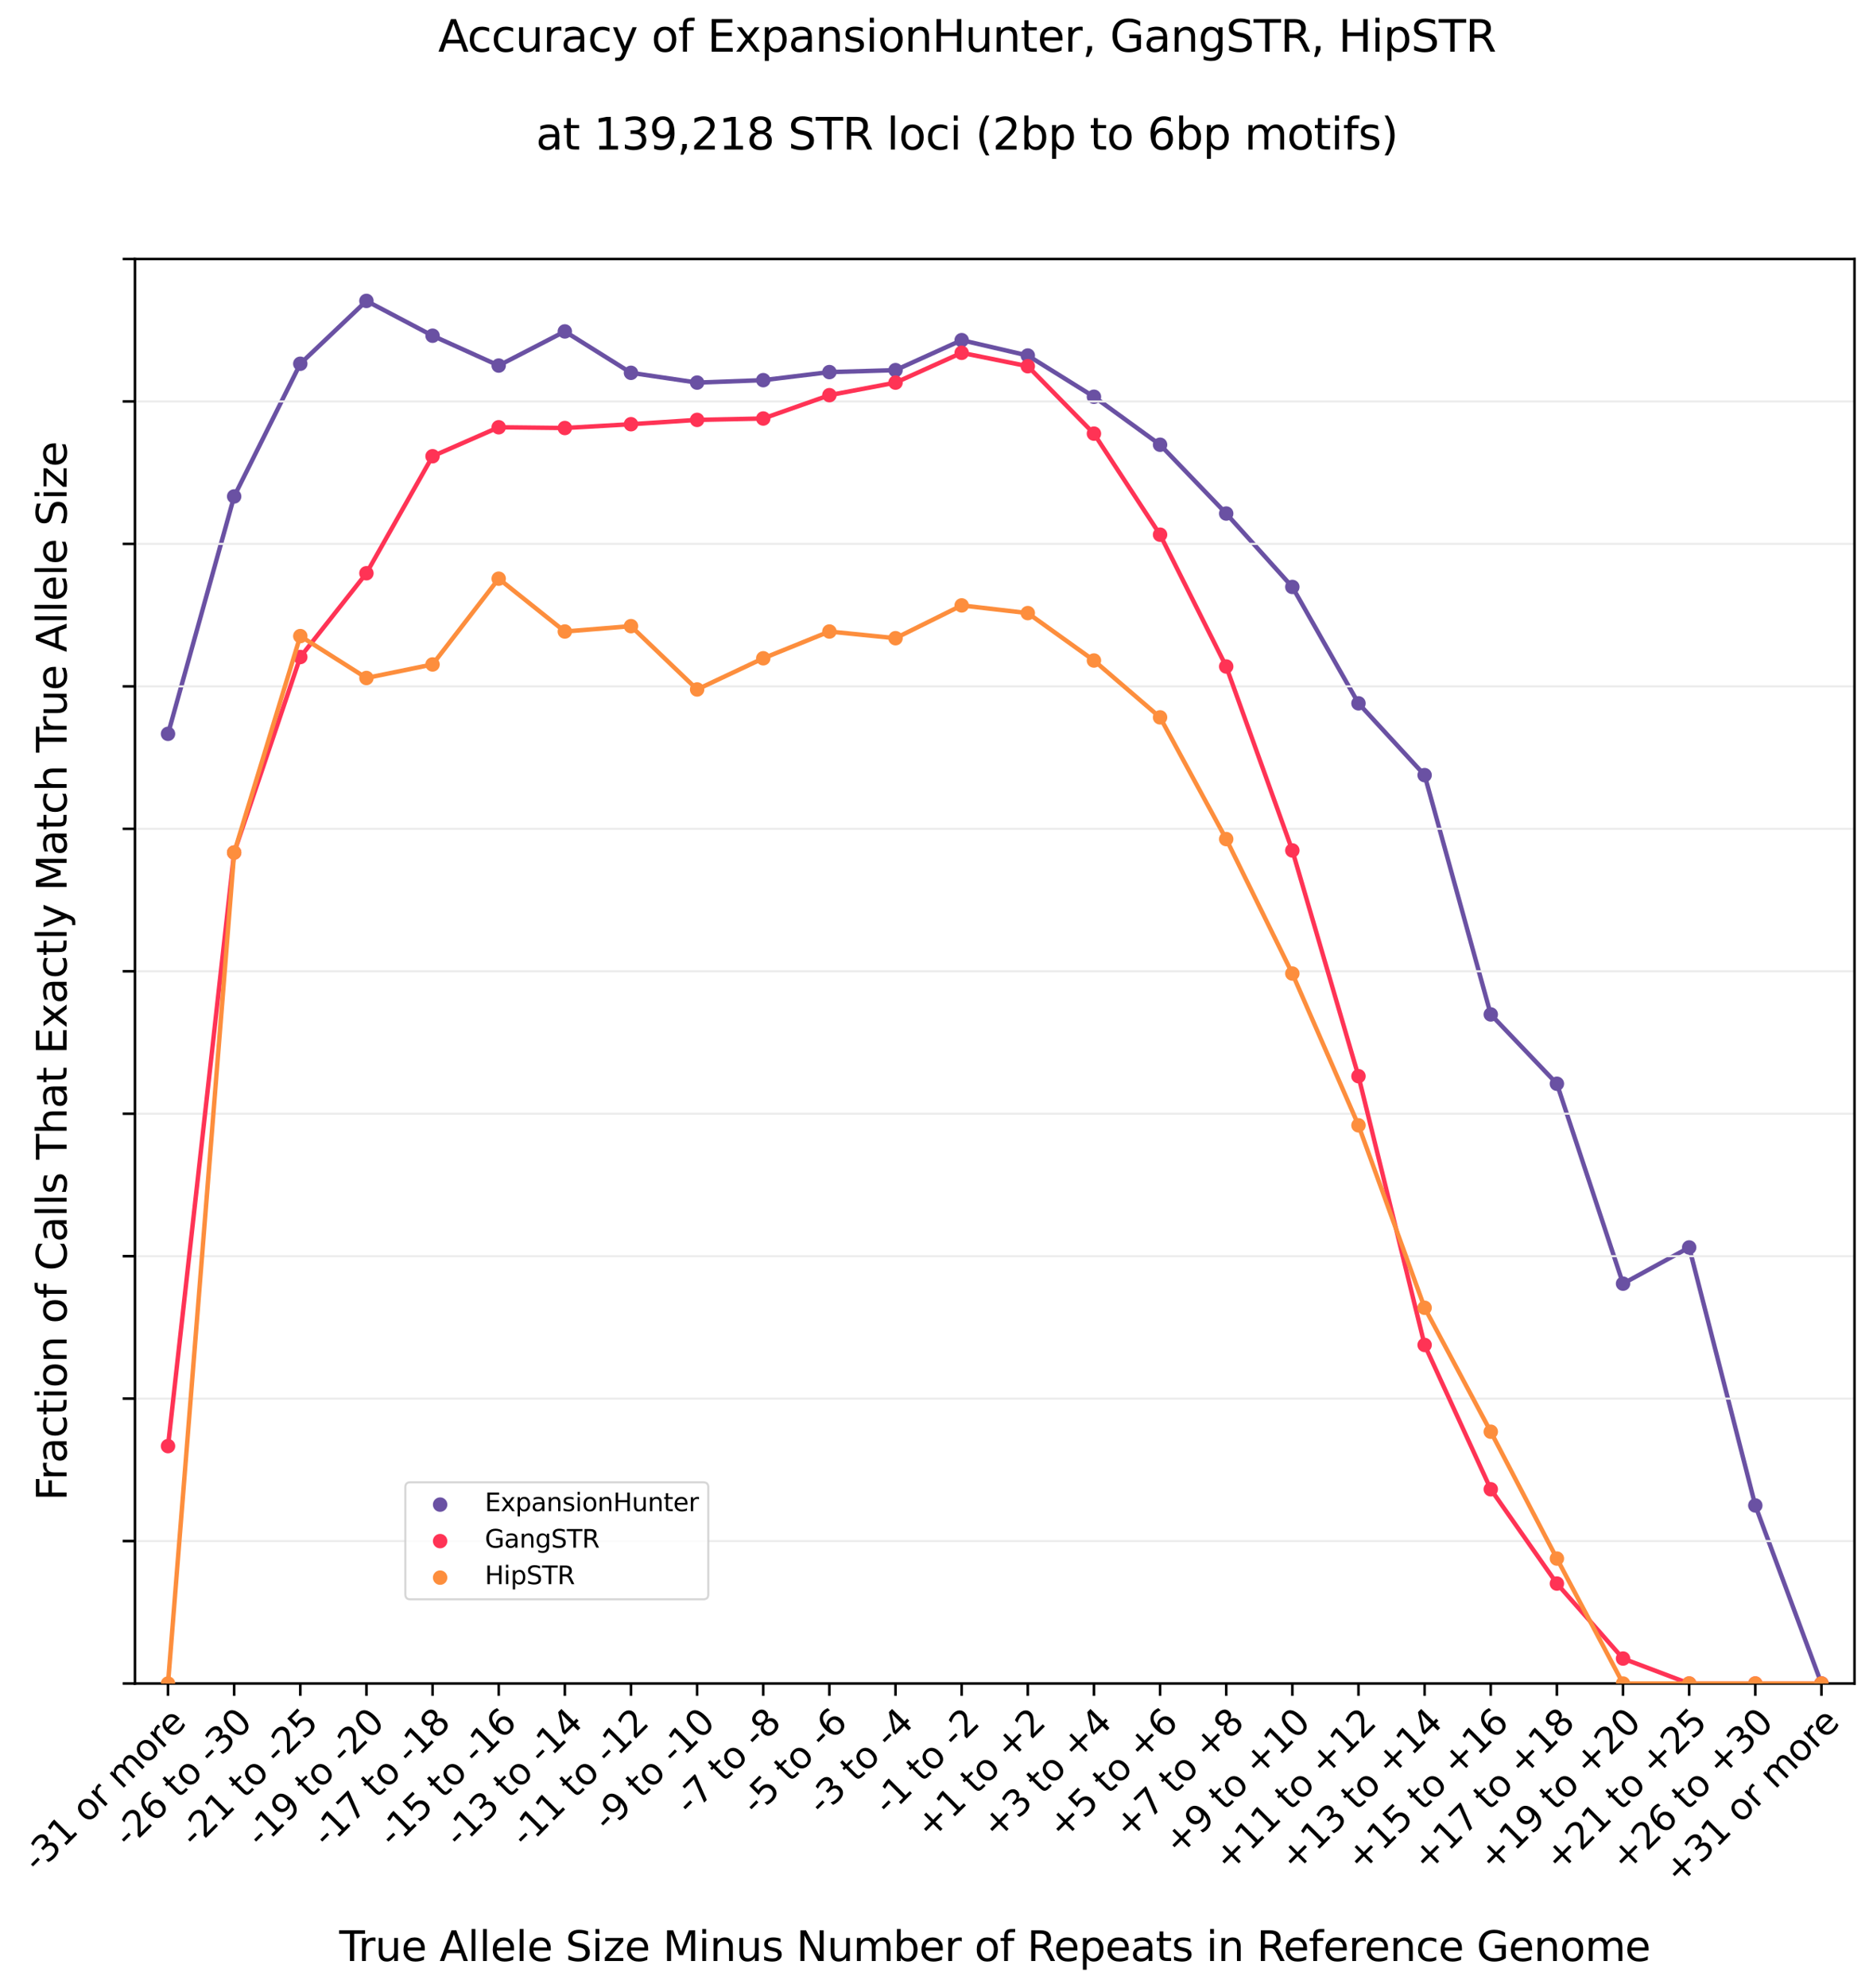 <?xml version="1.0" encoding="utf-8" standalone="no"?>
<!DOCTYPE svg PUBLIC "-//W3C//DTD SVG 1.1//EN"
  "http://www.w3.org/Graphics/SVG/1.1/DTD/svg11.dtd">
<svg xmlns:xlink="http://www.w3.org/1999/xlink" width="729.349pt" height="773.716pt" viewBox="0 0 729.349 773.716" xmlns="http://www.w3.org/2000/svg" version="1.1">
 <defs>
  <style type="text/css">*{stroke-linejoin: round; stroke-linecap: butt}</style>
 </defs>
 <g id="figure_1">
  <g id="patch_1">
   <path d="M 0 773.716 
L 729.349 773.716 
L 729.349 0 
L 0 0 
z
" style="fill: #ffffff"/>
  </g>
  <g id="axes_1">
   <g id="patch_2">
    <path d="M 52.549 655.2 
L 722.149 655.2 
L 722.149 100.8 
L 52.549 100.8 
z
" style="fill: #ffffff"/>
   </g>
   <g id="line2d_1">
    <path d="M 65.426 285.6 
L 91.18 193.2 
L 116.934 141.565 
L 142.688 117.106 
L 168.441 130.652 
L 194.195 142.271 
L 219.949 128.99 
L 245.703 145.095 
L 271.457 148.901 
L 297.211 147.95 
L 322.965 144.814 
L 348.718 144.053 
L 374.472 132.384 
L 400.226 138.369 
L 425.98 154.407 
L 451.734 173.087 
L 477.488 199.864 
L 503.241 228.428 
L 528.995 273.724 
L 554.749 301.67 
L 580.503 394.8 
L 606.257 421.768 
L 632.011 499.579 
L 657.765 485.486 
L 683.518 585.9 
L 709.272 655.2 
" clip-path="url(#pc4937279c7)" style="fill: none; stroke: #6a51a3; stroke-width: 1.728; stroke-linecap: square"/>
   </g>
   <g id="line2d_2">
    <path clip-path="url(#pc4937279c7)" style="fill: none; stroke: #6a51a3; stroke-width: 2.16; stroke-linecap: square"/>
   </g>
   <g id="line2d_3">
    <path clip-path="url(#pc4937279c7)" style="fill: none; stroke: #6a51a3; stroke-width: 2.16; stroke-linecap: square"/>
   </g>
   <g id="line2d_4">
    <path clip-path="url(#pc4937279c7)" style="fill: none; stroke: #6a51a3; stroke-width: 2.16; stroke-linecap: square"/>
   </g>
   <g id="line2d_5">
    <path clip-path="url(#pc4937279c7)" style="fill: none; stroke: #6a51a3; stroke-width: 2.16; stroke-linecap: square"/>
   </g>
   <g id="line2d_6">
    <path clip-path="url(#pc4937279c7)" style="fill: none; stroke: #6a51a3; stroke-width: 2.16; stroke-linecap: square"/>
   </g>
   <g id="line2d_7">
    <path clip-path="url(#pc4937279c7)" style="fill: none; stroke: #6a51a3; stroke-width: 2.16; stroke-linecap: square"/>
   </g>
   <g id="line2d_8">
    <path clip-path="url(#pc4937279c7)" style="fill: none; stroke: #6a51a3; stroke-width: 2.16; stroke-linecap: square"/>
   </g>
   <g id="line2d_9">
    <path clip-path="url(#pc4937279c7)" style="fill: none; stroke: #6a51a3; stroke-width: 2.16; stroke-linecap: square"/>
   </g>
   <g id="line2d_10">
    <path clip-path="url(#pc4937279c7)" style="fill: none; stroke: #6a51a3; stroke-width: 2.16; stroke-linecap: square"/>
   </g>
   <g id="line2d_11">
    <path clip-path="url(#pc4937279c7)" style="fill: none; stroke: #6a51a3; stroke-width: 2.16; stroke-linecap: square"/>
   </g>
   <g id="line2d_12">
    <path clip-path="url(#pc4937279c7)" style="fill: none; stroke: #6a51a3; stroke-width: 2.16; stroke-linecap: square"/>
   </g>
   <g id="line2d_13">
    <path clip-path="url(#pc4937279c7)" style="fill: none; stroke: #6a51a3; stroke-width: 2.16; stroke-linecap: square"/>
   </g>
   <g id="line2d_14">
    <path clip-path="url(#pc4937279c7)" style="fill: none; stroke: #6a51a3; stroke-width: 2.16; stroke-linecap: square"/>
   </g>
   <g id="line2d_15">
    <path clip-path="url(#pc4937279c7)" style="fill: none; stroke: #6a51a3; stroke-width: 2.16; stroke-linecap: square"/>
   </g>
   <g id="line2d_16">
    <path clip-path="url(#pc4937279c7)" style="fill: none; stroke: #6a51a3; stroke-width: 2.16; stroke-linecap: square"/>
   </g>
   <g id="line2d_17">
    <path clip-path="url(#pc4937279c7)" style="fill: none; stroke: #6a51a3; stroke-width: 2.16; stroke-linecap: square"/>
   </g>
   <g id="line2d_18">
    <path clip-path="url(#pc4937279c7)" style="fill: none; stroke: #6a51a3; stroke-width: 2.16; stroke-linecap: square"/>
   </g>
   <g id="line2d_19">
    <path clip-path="url(#pc4937279c7)" style="fill: none; stroke: #6a51a3; stroke-width: 2.16; stroke-linecap: square"/>
   </g>
   <g id="line2d_20">
    <path clip-path="url(#pc4937279c7)" style="fill: none; stroke: #6a51a3; stroke-width: 2.16; stroke-linecap: square"/>
   </g>
   <g id="line2d_21">
    <path clip-path="url(#pc4937279c7)" style="fill: none; stroke: #6a51a3; stroke-width: 2.16; stroke-linecap: square"/>
   </g>
   <g id="line2d_22">
    <path clip-path="url(#pc4937279c7)" style="fill: none; stroke: #6a51a3; stroke-width: 2.16; stroke-linecap: square"/>
   </g>
   <g id="line2d_23">
    <path clip-path="url(#pc4937279c7)" style="fill: none; stroke: #6a51a3; stroke-width: 2.16; stroke-linecap: square"/>
   </g>
   <g id="line2d_24">
    <path clip-path="url(#pc4937279c7)" style="fill: none; stroke: #6a51a3; stroke-width: 2.16; stroke-linecap: square"/>
   </g>
   <g id="line2d_25">
    <path clip-path="url(#pc4937279c7)" style="fill: none; stroke: #6a51a3; stroke-width: 2.16; stroke-linecap: square"/>
   </g>
   <g id="line2d_26">
    <path clip-path="url(#pc4937279c7)" style="fill: none; stroke: #6a51a3; stroke-width: 2.16; stroke-linecap: square"/>
   </g>
   <g id="line2d_27">
    <path clip-path="url(#pc4937279c7)" style="fill: none; stroke: #6a51a3; stroke-width: 2.16; stroke-linecap: square"/>
   </g>
   <g id="PathCollection_1">
    <defs>
     <path id="m7ab37efcb2" d="M 0 2.166 
C 0.574 2.166 1.125 1.938 1.531 1.531 
C 1.938 1.125 2.166 0.574 2.166 0 
C 2.166 -0.574 1.938 -1.125 1.531 -1.531 
C 1.125 -1.938 0.574 -2.166 0 -2.166 
C -0.574 -2.166 -1.125 -1.938 -1.531 -1.531 
C -1.938 -1.125 -2.166 -0.574 -2.166 0 
C -2.166 0.574 -1.938 1.125 -1.531 1.531 
C -1.125 1.938 -0.574 2.166 0 2.166 
z
" style="stroke: #6a51a3; stroke-width: 1.296"/>
    </defs>
    <g clip-path="url(#pc4937279c7)">
     <use xlink:href="#m7ab37efcb2" x="65.426" y="285.6" style="fill: #6a51a3; stroke: #6a51a3; stroke-width: 1.296"/>
     <use xlink:href="#m7ab37efcb2" x="91.18" y="193.2" style="fill: #6a51a3; stroke: #6a51a3; stroke-width: 1.296"/>
     <use xlink:href="#m7ab37efcb2" x="116.934" y="141.565" style="fill: #6a51a3; stroke: #6a51a3; stroke-width: 1.296"/>
     <use xlink:href="#m7ab37efcb2" x="142.688" y="117.106" style="fill: #6a51a3; stroke: #6a51a3; stroke-width: 1.296"/>
     <use xlink:href="#m7ab37efcb2" x="168.441" y="130.652" style="fill: #6a51a3; stroke: #6a51a3; stroke-width: 1.296"/>
     <use xlink:href="#m7ab37efcb2" x="194.195" y="142.271" style="fill: #6a51a3; stroke: #6a51a3; stroke-width: 1.296"/>
     <use xlink:href="#m7ab37efcb2" x="219.949" y="128.99" style="fill: #6a51a3; stroke: #6a51a3; stroke-width: 1.296"/>
     <use xlink:href="#m7ab37efcb2" x="245.703" y="145.095" style="fill: #6a51a3; stroke: #6a51a3; stroke-width: 1.296"/>
     <use xlink:href="#m7ab37efcb2" x="271.457" y="148.901" style="fill: #6a51a3; stroke: #6a51a3; stroke-width: 1.296"/>
     <use xlink:href="#m7ab37efcb2" x="297.211" y="147.95" style="fill: #6a51a3; stroke: #6a51a3; stroke-width: 1.296"/>
     <use xlink:href="#m7ab37efcb2" x="322.965" y="144.814" style="fill: #6a51a3; stroke: #6a51a3; stroke-width: 1.296"/>
     <use xlink:href="#m7ab37efcb2" x="348.718" y="144.053" style="fill: #6a51a3; stroke: #6a51a3; stroke-width: 1.296"/>
     <use xlink:href="#m7ab37efcb2" x="374.472" y="132.384" style="fill: #6a51a3; stroke: #6a51a3; stroke-width: 1.296"/>
     <use xlink:href="#m7ab37efcb2" x="400.226" y="138.369" style="fill: #6a51a3; stroke: #6a51a3; stroke-width: 1.296"/>
     <use xlink:href="#m7ab37efcb2" x="425.98" y="154.407" style="fill: #6a51a3; stroke: #6a51a3; stroke-width: 1.296"/>
     <use xlink:href="#m7ab37efcb2" x="451.734" y="173.087" style="fill: #6a51a3; stroke: #6a51a3; stroke-width: 1.296"/>
     <use xlink:href="#m7ab37efcb2" x="477.488" y="199.864" style="fill: #6a51a3; stroke: #6a51a3; stroke-width: 1.296"/>
     <use xlink:href="#m7ab37efcb2" x="503.241" y="228.428" style="fill: #6a51a3; stroke: #6a51a3; stroke-width: 1.296"/>
     <use xlink:href="#m7ab37efcb2" x="528.995" y="273.724" style="fill: #6a51a3; stroke: #6a51a3; stroke-width: 1.296"/>
     <use xlink:href="#m7ab37efcb2" x="554.749" y="301.67" style="fill: #6a51a3; stroke: #6a51a3; stroke-width: 1.296"/>
     <use xlink:href="#m7ab37efcb2" x="580.503" y="394.8" style="fill: #6a51a3; stroke: #6a51a3; stroke-width: 1.296"/>
     <use xlink:href="#m7ab37efcb2" x="606.257" y="421.768" style="fill: #6a51a3; stroke: #6a51a3; stroke-width: 1.296"/>
     <use xlink:href="#m7ab37efcb2" x="632.011" y="499.579" style="fill: #6a51a3; stroke: #6a51a3; stroke-width: 1.296"/>
     <use xlink:href="#m7ab37efcb2" x="657.765" y="485.486" style="fill: #6a51a3; stroke: #6a51a3; stroke-width: 1.296"/>
     <use xlink:href="#m7ab37efcb2" x="683.518" y="585.9" style="fill: #6a51a3; stroke: #6a51a3; stroke-width: 1.296"/>
     <use xlink:href="#m7ab37efcb2" x="709.272" y="655.2" style="fill: #6a51a3; stroke: #6a51a3; stroke-width: 1.296"/>
    </g>
   </g>
   <g id="matplotlib.axis_1">
    <g id="xtick_1">
     <g id="line2d_28">
      <defs>
       <path id="mec80149ce3" d="M 0 0 
L 0 4.8 
" style="stroke: #000000"/>
      </defs>
      <g>
       <use xlink:href="#mec80149ce3" x="65.426" y="655.2" style="stroke: #000000"/>
      </g>
     </g>
     <g id="text_1">
      <!-- -31 or more -->
      <g transform="translate(14.722 729.248)rotate(-45)scale(0.14 -0.14)">
       <defs>
        <path id="DejaVuSans-2d" d="M 313 2009 
L 1997 2009 
L 1997 1497 
L 313 1497 
L 313 2009 
z
" transform="scale(0.016)"/>
        <path id="DejaVuSans-33" d="M 2597 2516 
Q 3050 2419 3304 2112 
Q 3559 1806 3559 1356 
Q 3559 666 3084 287 
Q 2609 -91 1734 -91 
Q 1441 -91 1130 -33 
Q 819 25 488 141 
L 488 750 
Q 750 597 1062 519 
Q 1375 441 1716 441 
Q 2309 441 2620 675 
Q 2931 909 2931 1356 
Q 2931 1769 2642 2001 
Q 2353 2234 1838 2234 
L 1294 2234 
L 1294 2753 
L 1863 2753 
Q 2328 2753 2575 2939 
Q 2822 3125 2822 3475 
Q 2822 3834 2567 4026 
Q 2313 4219 1838 4219 
Q 1578 4219 1281 4162 
Q 984 4106 628 3988 
L 628 4550 
Q 988 4650 1302 4700 
Q 1616 4750 1894 4750 
Q 2613 4750 3031 4423 
Q 3450 4097 3450 3541 
Q 3450 3153 3228 2886 
Q 3006 2619 2597 2516 
z
" transform="scale(0.016)"/>
        <path id="DejaVuSans-31" d="M 794 531 
L 1825 531 
L 1825 4091 
L 703 3866 
L 703 4441 
L 1819 4666 
L 2450 4666 
L 2450 531 
L 3481 531 
L 3481 0 
L 794 0 
L 794 531 
z
" transform="scale(0.016)"/>
        <path id="DejaVuSans-20" transform="scale(0.016)"/>
        <path id="DejaVuSans-6f" d="M 1959 3097 
Q 1497 3097 1228 2736 
Q 959 2375 959 1747 
Q 959 1119 1226 758 
Q 1494 397 1959 397 
Q 2419 397 2687 759 
Q 2956 1122 2956 1747 
Q 2956 2369 2687 2733 
Q 2419 3097 1959 3097 
z
M 1959 3584 
Q 2709 3584 3137 3096 
Q 3566 2609 3566 1747 
Q 3566 888 3137 398 
Q 2709 -91 1959 -91 
Q 1206 -91 779 398 
Q 353 888 353 1747 
Q 353 2609 779 3096 
Q 1206 3584 1959 3584 
z
" transform="scale(0.016)"/>
        <path id="DejaVuSans-72" d="M 2631 2963 
Q 2534 3019 2420 3045 
Q 2306 3072 2169 3072 
Q 1681 3072 1420 2755 
Q 1159 2438 1159 1844 
L 1159 0 
L 581 0 
L 581 3500 
L 1159 3500 
L 1159 2956 
Q 1341 3275 1631 3429 
Q 1922 3584 2338 3584 
Q 2397 3584 2469 3576 
Q 2541 3569 2628 3553 
L 2631 2963 
z
" transform="scale(0.016)"/>
        <path id="DejaVuSans-6d" d="M 3328 2828 
Q 3544 3216 3844 3400 
Q 4144 3584 4550 3584 
Q 5097 3584 5394 3201 
Q 5691 2819 5691 2113 
L 5691 0 
L 5113 0 
L 5113 2094 
Q 5113 2597 4934 2840 
Q 4756 3084 4391 3084 
Q 3944 3084 3684 2787 
Q 3425 2491 3425 1978 
L 3425 0 
L 2847 0 
L 2847 2094 
Q 2847 2600 2669 2842 
Q 2491 3084 2119 3084 
Q 1678 3084 1418 2786 
Q 1159 2488 1159 1978 
L 1159 0 
L 581 0 
L 581 3500 
L 1159 3500 
L 1159 2956 
Q 1356 3278 1631 3431 
Q 1906 3584 2284 3584 
Q 2666 3584 2933 3390 
Q 3200 3197 3328 2828 
z
" transform="scale(0.016)"/>
        <path id="DejaVuSans-65" d="M 3597 1894 
L 3597 1613 
L 953 1613 
Q 991 1019 1311 708 
Q 1631 397 2203 397 
Q 2534 397 2845 478 
Q 3156 559 3463 722 
L 3463 178 
Q 3153 47 2828 -22 
Q 2503 -91 2169 -91 
Q 1331 -91 842 396 
Q 353 884 353 1716 
Q 353 2575 817 3079 
Q 1281 3584 2069 3584 
Q 2775 3584 3186 3129 
Q 3597 2675 3597 1894 
z
M 3022 2063 
Q 3016 2534 2758 2815 
Q 2500 3097 2075 3097 
Q 1594 3097 1305 2825 
Q 1016 2553 972 2059 
L 3022 2063 
z
" transform="scale(0.016)"/>
       </defs>
       <use xlink:href="#DejaVuSans-2d"/>
       <use xlink:href="#DejaVuSans-33" x="36.084"/>
       <use xlink:href="#DejaVuSans-31" x="99.707"/>
       <use xlink:href="#DejaVuSans-20" x="163.33"/>
       <use xlink:href="#DejaVuSans-6f" x="195.117"/>
       <use xlink:href="#DejaVuSans-72" x="256.299"/>
       <use xlink:href="#DejaVuSans-20" x="297.412"/>
       <use xlink:href="#DejaVuSans-6d" x="329.199"/>
       <use xlink:href="#DejaVuSans-6f" x="426.611"/>
       <use xlink:href="#DejaVuSans-72" x="487.793"/>
       <use xlink:href="#DejaVuSans-65" x="526.656"/>
      </g>
     </g>
    </g>
    <g id="xtick_2">
     <g id="line2d_29">
      <g>
       <use xlink:href="#mec80149ce3" x="91.18" y="655.2" style="stroke: #000000"/>
      </g>
     </g>
     <g id="text_2">
      <!-- -26 to -30 -->
      <g transform="translate(50.134 719.59)rotate(-45)scale(0.14 -0.14)">
       <defs>
        <path id="DejaVuSans-32" d="M 1228 531 
L 3431 531 
L 3431 0 
L 469 0 
L 469 531 
Q 828 903 1448 1529 
Q 2069 2156 2228 2338 
Q 2531 2678 2651 2914 
Q 2772 3150 2772 3378 
Q 2772 3750 2511 3984 
Q 2250 4219 1831 4219 
Q 1534 4219 1204 4116 
Q 875 4013 500 3803 
L 500 4441 
Q 881 4594 1212 4672 
Q 1544 4750 1819 4750 
Q 2544 4750 2975 4387 
Q 3406 4025 3406 3419 
Q 3406 3131 3298 2873 
Q 3191 2616 2906 2266 
Q 2828 2175 2409 1742 
Q 1991 1309 1228 531 
z
" transform="scale(0.016)"/>
        <path id="DejaVuSans-36" d="M 2113 2584 
Q 1688 2584 1439 2293 
Q 1191 2003 1191 1497 
Q 1191 994 1439 701 
Q 1688 409 2113 409 
Q 2538 409 2786 701 
Q 3034 994 3034 1497 
Q 3034 2003 2786 2293 
Q 2538 2584 2113 2584 
z
M 3366 4563 
L 3366 3988 
Q 3128 4100 2886 4159 
Q 2644 4219 2406 4219 
Q 1781 4219 1451 3797 
Q 1122 3375 1075 2522 
Q 1259 2794 1537 2939 
Q 1816 3084 2150 3084 
Q 2853 3084 3261 2657 
Q 3669 2231 3669 1497 
Q 3669 778 3244 343 
Q 2819 -91 2113 -91 
Q 1303 -91 875 529 
Q 447 1150 447 2328 
Q 447 3434 972 4092 
Q 1497 4750 2381 4750 
Q 2619 4750 2861 4703 
Q 3103 4656 3366 4563 
z
" transform="scale(0.016)"/>
        <path id="DejaVuSans-74" d="M 1172 4494 
L 1172 3500 
L 2356 3500 
L 2356 3053 
L 1172 3053 
L 1172 1153 
Q 1172 725 1289 603 
Q 1406 481 1766 481 
L 2356 481 
L 2356 0 
L 1766 0 
Q 1100 0 847 248 
Q 594 497 594 1153 
L 594 3053 
L 172 3053 
L 172 3500 
L 594 3500 
L 594 4494 
L 1172 4494 
z
" transform="scale(0.016)"/>
        <path id="DejaVuSans-30" d="M 2034 4250 
Q 1547 4250 1301 3770 
Q 1056 3291 1056 2328 
Q 1056 1369 1301 889 
Q 1547 409 2034 409 
Q 2525 409 2770 889 
Q 3016 1369 3016 2328 
Q 3016 3291 2770 3770 
Q 2525 4250 2034 4250 
z
M 2034 4750 
Q 2819 4750 3233 4129 
Q 3647 3509 3647 2328 
Q 3647 1150 3233 529 
Q 2819 -91 2034 -91 
Q 1250 -91 836 529 
Q 422 1150 422 2328 
Q 422 3509 836 4129 
Q 1250 4750 2034 4750 
z
" transform="scale(0.016)"/>
       </defs>
       <use xlink:href="#DejaVuSans-2d"/>
       <use xlink:href="#DejaVuSans-32" x="36.084"/>
       <use xlink:href="#DejaVuSans-36" x="99.707"/>
       <use xlink:href="#DejaVuSans-20" x="163.33"/>
       <use xlink:href="#DejaVuSans-74" x="195.117"/>
       <use xlink:href="#DejaVuSans-6f" x="234.326"/>
       <use xlink:href="#DejaVuSans-20" x="295.508"/>
       <use xlink:href="#DejaVuSans-2d" x="327.295"/>
       <use xlink:href="#DejaVuSans-33" x="363.379"/>
       <use xlink:href="#DejaVuSans-30" x="427.002"/>
      </g>
     </g>
    </g>
    <g id="xtick_3">
     <g id="line2d_30">
      <g>
       <use xlink:href="#mec80149ce3" x="116.934" y="655.2" style="stroke: #000000"/>
      </g>
     </g>
     <g id="text_3">
      <!-- -21 to -25 -->
      <g transform="translate(75.888 719.59)rotate(-45)scale(0.14 -0.14)">
       <defs>
        <path id="DejaVuSans-35" d="M 691 4666 
L 3169 4666 
L 3169 4134 
L 1269 4134 
L 1269 2991 
Q 1406 3038 1543 3061 
Q 1681 3084 1819 3084 
Q 2600 3084 3056 2656 
Q 3513 2228 3513 1497 
Q 3513 744 3044 326 
Q 2575 -91 1722 -91 
Q 1428 -91 1123 -41 
Q 819 9 494 109 
L 494 744 
Q 775 591 1075 516 
Q 1375 441 1709 441 
Q 2250 441 2565 725 
Q 2881 1009 2881 1497 
Q 2881 1984 2565 2268 
Q 2250 2553 1709 2553 
Q 1456 2553 1204 2497 
Q 953 2441 691 2322 
L 691 4666 
z
" transform="scale(0.016)"/>
       </defs>
       <use xlink:href="#DejaVuSans-2d"/>
       <use xlink:href="#DejaVuSans-32" x="36.084"/>
       <use xlink:href="#DejaVuSans-31" x="99.707"/>
       <use xlink:href="#DejaVuSans-20" x="163.33"/>
       <use xlink:href="#DejaVuSans-74" x="195.117"/>
       <use xlink:href="#DejaVuSans-6f" x="234.326"/>
       <use xlink:href="#DejaVuSans-20" x="295.508"/>
       <use xlink:href="#DejaVuSans-2d" x="327.295"/>
       <use xlink:href="#DejaVuSans-32" x="363.379"/>
       <use xlink:href="#DejaVuSans-35" x="427.002"/>
      </g>
     </g>
    </g>
    <g id="xtick_4">
     <g id="line2d_31">
      <g>
       <use xlink:href="#mec80149ce3" x="142.688" y="655.2" style="stroke: #000000"/>
      </g>
     </g>
     <g id="text_4">
      <!-- -19 to -20 -->
      <g transform="translate(101.642 719.59)rotate(-45)scale(0.14 -0.14)">
       <defs>
        <path id="DejaVuSans-39" d="M 703 97 
L 703 672 
Q 941 559 1184 500 
Q 1428 441 1663 441 
Q 2288 441 2617 861 
Q 2947 1281 2994 2138 
Q 2813 1869 2534 1725 
Q 2256 1581 1919 1581 
Q 1219 1581 811 2004 
Q 403 2428 403 3163 
Q 403 3881 828 4315 
Q 1253 4750 1959 4750 
Q 2769 4750 3195 4129 
Q 3622 3509 3622 2328 
Q 3622 1225 3098 567 
Q 2575 -91 1691 -91 
Q 1453 -91 1209 -44 
Q 966 3 703 97 
z
M 1959 2075 
Q 2384 2075 2632 2365 
Q 2881 2656 2881 3163 
Q 2881 3666 2632 3958 
Q 2384 4250 1959 4250 
Q 1534 4250 1286 3958 
Q 1038 3666 1038 3163 
Q 1038 2656 1286 2365 
Q 1534 2075 1959 2075 
z
" transform="scale(0.016)"/>
       </defs>
       <use xlink:href="#DejaVuSans-2d"/>
       <use xlink:href="#DejaVuSans-31" x="36.084"/>
       <use xlink:href="#DejaVuSans-39" x="99.707"/>
       <use xlink:href="#DejaVuSans-20" x="163.33"/>
       <use xlink:href="#DejaVuSans-74" x="195.117"/>
       <use xlink:href="#DejaVuSans-6f" x="234.326"/>
       <use xlink:href="#DejaVuSans-20" x="295.508"/>
       <use xlink:href="#DejaVuSans-2d" x="327.295"/>
       <use xlink:href="#DejaVuSans-32" x="363.379"/>
       <use xlink:href="#DejaVuSans-30" x="427.002"/>
      </g>
     </g>
    </g>
    <g id="xtick_5">
     <g id="line2d_32">
      <g>
       <use xlink:href="#mec80149ce3" x="168.441" y="655.2" style="stroke: #000000"/>
      </g>
     </g>
     <g id="text_5">
      <!-- -17 to -18 -->
      <g transform="translate(127.396 719.59)rotate(-45)scale(0.14 -0.14)">
       <defs>
        <path id="DejaVuSans-37" d="M 525 4666 
L 3525 4666 
L 3525 4397 
L 1831 0 
L 1172 0 
L 2766 4134 
L 525 4134 
L 525 4666 
z
" transform="scale(0.016)"/>
        <path id="DejaVuSans-38" d="M 2034 2216 
Q 1584 2216 1326 1975 
Q 1069 1734 1069 1313 
Q 1069 891 1326 650 
Q 1584 409 2034 409 
Q 2484 409 2743 651 
Q 3003 894 3003 1313 
Q 3003 1734 2745 1975 
Q 2488 2216 2034 2216 
z
M 1403 2484 
Q 997 2584 770 2862 
Q 544 3141 544 3541 
Q 544 4100 942 4425 
Q 1341 4750 2034 4750 
Q 2731 4750 3128 4425 
Q 3525 4100 3525 3541 
Q 3525 3141 3298 2862 
Q 3072 2584 2669 2484 
Q 3125 2378 3379 2068 
Q 3634 1759 3634 1313 
Q 3634 634 3220 271 
Q 2806 -91 2034 -91 
Q 1263 -91 848 271 
Q 434 634 434 1313 
Q 434 1759 690 2068 
Q 947 2378 1403 2484 
z
M 1172 3481 
Q 1172 3119 1398 2916 
Q 1625 2713 2034 2713 
Q 2441 2713 2670 2916 
Q 2900 3119 2900 3481 
Q 2900 3844 2670 4047 
Q 2441 4250 2034 4250 
Q 1625 4250 1398 4047 
Q 1172 3844 1172 3481 
z
" transform="scale(0.016)"/>
       </defs>
       <use xlink:href="#DejaVuSans-2d"/>
       <use xlink:href="#DejaVuSans-31" x="36.084"/>
       <use xlink:href="#DejaVuSans-37" x="99.707"/>
       <use xlink:href="#DejaVuSans-20" x="163.33"/>
       <use xlink:href="#DejaVuSans-74" x="195.117"/>
       <use xlink:href="#DejaVuSans-6f" x="234.326"/>
       <use xlink:href="#DejaVuSans-20" x="295.508"/>
       <use xlink:href="#DejaVuSans-2d" x="327.295"/>
       <use xlink:href="#DejaVuSans-31" x="363.379"/>
       <use xlink:href="#DejaVuSans-38" x="427.002"/>
      </g>
     </g>
    </g>
    <g id="xtick_6">
     <g id="line2d_33">
      <g>
       <use xlink:href="#mec80149ce3" x="194.195" y="655.2" style="stroke: #000000"/>
      </g>
     </g>
     <g id="text_6">
      <!-- -15 to -16 -->
      <g transform="translate(153.149 719.59)rotate(-45)scale(0.14 -0.14)">
       <use xlink:href="#DejaVuSans-2d"/>
       <use xlink:href="#DejaVuSans-31" x="36.084"/>
       <use xlink:href="#DejaVuSans-35" x="99.707"/>
       <use xlink:href="#DejaVuSans-20" x="163.33"/>
       <use xlink:href="#DejaVuSans-74" x="195.117"/>
       <use xlink:href="#DejaVuSans-6f" x="234.326"/>
       <use xlink:href="#DejaVuSans-20" x="295.508"/>
       <use xlink:href="#DejaVuSans-2d" x="327.295"/>
       <use xlink:href="#DejaVuSans-31" x="363.379"/>
       <use xlink:href="#DejaVuSans-36" x="427.002"/>
      </g>
     </g>
    </g>
    <g id="xtick_7">
     <g id="line2d_34">
      <g>
       <use xlink:href="#mec80149ce3" x="219.949" y="655.2" style="stroke: #000000"/>
      </g>
     </g>
     <g id="text_7">
      <!-- -13 to -14 -->
      <g transform="translate(178.903 719.59)rotate(-45)scale(0.14 -0.14)">
       <defs>
        <path id="DejaVuSans-34" d="M 2419 4116 
L 825 1625 
L 2419 1625 
L 2419 4116 
z
M 2253 4666 
L 3047 4666 
L 3047 1625 
L 3713 1625 
L 3713 1100 
L 3047 1100 
L 3047 0 
L 2419 0 
L 2419 1100 
L 313 1100 
L 313 1709 
L 2253 4666 
z
" transform="scale(0.016)"/>
       </defs>
       <use xlink:href="#DejaVuSans-2d"/>
       <use xlink:href="#DejaVuSans-31" x="36.084"/>
       <use xlink:href="#DejaVuSans-33" x="99.707"/>
       <use xlink:href="#DejaVuSans-20" x="163.33"/>
       <use xlink:href="#DejaVuSans-74" x="195.117"/>
       <use xlink:href="#DejaVuSans-6f" x="234.326"/>
       <use xlink:href="#DejaVuSans-20" x="295.508"/>
       <use xlink:href="#DejaVuSans-2d" x="327.295"/>
       <use xlink:href="#DejaVuSans-31" x="363.379"/>
       <use xlink:href="#DejaVuSans-34" x="427.002"/>
      </g>
     </g>
    </g>
    <g id="xtick_8">
     <g id="line2d_35">
      <g>
       <use xlink:href="#mec80149ce3" x="245.703" y="655.2" style="stroke: #000000"/>
      </g>
     </g>
     <g id="text_8">
      <!-- -11 to -12 -->
      <g transform="translate(204.657 719.59)rotate(-45)scale(0.14 -0.14)">
       <use xlink:href="#DejaVuSans-2d"/>
       <use xlink:href="#DejaVuSans-31" x="36.084"/>
       <use xlink:href="#DejaVuSans-31" x="99.707"/>
       <use xlink:href="#DejaVuSans-20" x="163.33"/>
       <use xlink:href="#DejaVuSans-74" x="195.117"/>
       <use xlink:href="#DejaVuSans-6f" x="234.326"/>
       <use xlink:href="#DejaVuSans-20" x="295.508"/>
       <use xlink:href="#DejaVuSans-2d" x="327.295"/>
       <use xlink:href="#DejaVuSans-31" x="363.379"/>
       <use xlink:href="#DejaVuSans-32" x="427.002"/>
      </g>
     </g>
    </g>
    <g id="xtick_9">
     <g id="line2d_36">
      <g>
       <use xlink:href="#mec80149ce3" x="271.457" y="655.2" style="stroke: #000000"/>
      </g>
     </g>
     <g id="text_9">
      <!-- -9 to -10 -->
      <g transform="translate(236.71 713.291)rotate(-45)scale(0.14 -0.14)">
       <use xlink:href="#DejaVuSans-2d"/>
       <use xlink:href="#DejaVuSans-39" x="36.084"/>
       <use xlink:href="#DejaVuSans-20" x="99.707"/>
       <use xlink:href="#DejaVuSans-74" x="131.494"/>
       <use xlink:href="#DejaVuSans-6f" x="170.703"/>
       <use xlink:href="#DejaVuSans-20" x="231.885"/>
       <use xlink:href="#DejaVuSans-2d" x="263.672"/>
       <use xlink:href="#DejaVuSans-31" x="299.756"/>
       <use xlink:href="#DejaVuSans-30" x="363.379"/>
      </g>
     </g>
    </g>
    <g id="xtick_10">
     <g id="line2d_37">
      <g>
       <use xlink:href="#mec80149ce3" x="297.211" y="655.2" style="stroke: #000000"/>
      </g>
     </g>
     <g id="text_10">
      <!-- -7 to -8 -->
      <g transform="translate(268.762 706.993)rotate(-45)scale(0.14 -0.14)">
       <use xlink:href="#DejaVuSans-2d"/>
       <use xlink:href="#DejaVuSans-37" x="36.084"/>
       <use xlink:href="#DejaVuSans-20" x="99.707"/>
       <use xlink:href="#DejaVuSans-74" x="131.494"/>
       <use xlink:href="#DejaVuSans-6f" x="170.703"/>
       <use xlink:href="#DejaVuSans-20" x="231.885"/>
       <use xlink:href="#DejaVuSans-2d" x="263.672"/>
       <use xlink:href="#DejaVuSans-38" x="299.756"/>
      </g>
     </g>
    </g>
    <g id="xtick_11">
     <g id="line2d_38">
      <g>
       <use xlink:href="#mec80149ce3" x="322.965" y="655.2" style="stroke: #000000"/>
      </g>
     </g>
     <g id="text_11">
      <!-- -5 to -6 -->
      <g transform="translate(294.516 706.993)rotate(-45)scale(0.14 -0.14)">
       <use xlink:href="#DejaVuSans-2d"/>
       <use xlink:href="#DejaVuSans-35" x="36.084"/>
       <use xlink:href="#DejaVuSans-20" x="99.707"/>
       <use xlink:href="#DejaVuSans-74" x="131.494"/>
       <use xlink:href="#DejaVuSans-6f" x="170.703"/>
       <use xlink:href="#DejaVuSans-20" x="231.885"/>
       <use xlink:href="#DejaVuSans-2d" x="263.672"/>
       <use xlink:href="#DejaVuSans-36" x="299.756"/>
      </g>
     </g>
    </g>
    <g id="xtick_12">
     <g id="line2d_39">
      <g>
       <use xlink:href="#mec80149ce3" x="348.718" y="655.2" style="stroke: #000000"/>
      </g>
     </g>
     <g id="text_12">
      <!-- -3 to -4 -->
      <g transform="translate(320.27 706.993)rotate(-45)scale(0.14 -0.14)">
       <use xlink:href="#DejaVuSans-2d"/>
       <use xlink:href="#DejaVuSans-33" x="36.084"/>
       <use xlink:href="#DejaVuSans-20" x="99.707"/>
       <use xlink:href="#DejaVuSans-74" x="131.494"/>
       <use xlink:href="#DejaVuSans-6f" x="170.703"/>
       <use xlink:href="#DejaVuSans-20" x="231.885"/>
       <use xlink:href="#DejaVuSans-2d" x="263.672"/>
       <use xlink:href="#DejaVuSans-34" x="299.756"/>
      </g>
     </g>
    </g>
    <g id="xtick_13">
     <g id="line2d_40">
      <g>
       <use xlink:href="#mec80149ce3" x="374.472" y="655.2" style="stroke: #000000"/>
      </g>
     </g>
     <g id="text_13">
      <!-- -1 to -2 -->
      <g transform="translate(346.024 706.993)rotate(-45)scale(0.14 -0.14)">
       <use xlink:href="#DejaVuSans-2d"/>
       <use xlink:href="#DejaVuSans-31" x="36.084"/>
       <use xlink:href="#DejaVuSans-20" x="99.707"/>
       <use xlink:href="#DejaVuSans-74" x="131.494"/>
       <use xlink:href="#DejaVuSans-6f" x="170.703"/>
       <use xlink:href="#DejaVuSans-20" x="231.885"/>
       <use xlink:href="#DejaVuSans-2d" x="263.672"/>
       <use xlink:href="#DejaVuSans-32" x="299.756"/>
      </g>
     </g>
    </g>
    <g id="xtick_14">
     <g id="line2d_41">
      <g>
       <use xlink:href="#mec80149ce3" x="400.226" y="655.2" style="stroke: #000000"/>
      </g>
     </g>
     <g id="text_14">
      <!-- +1 to +2 -->
      <g transform="translate(362.33 716.441)rotate(-45)scale(0.14 -0.14)">
       <defs>
        <path id="DejaVuSans-2b" d="M 2944 4013 
L 2944 2272 
L 4684 2272 
L 4684 1741 
L 2944 1741 
L 2944 0 
L 2419 0 
L 2419 1741 
L 678 1741 
L 678 2272 
L 2419 2272 
L 2419 4013 
L 2944 4013 
z
" transform="scale(0.016)"/>
       </defs>
       <use xlink:href="#DejaVuSans-2b"/>
       <use xlink:href="#DejaVuSans-31" x="83.789"/>
       <use xlink:href="#DejaVuSans-20" x="147.412"/>
       <use xlink:href="#DejaVuSans-74" x="179.199"/>
       <use xlink:href="#DejaVuSans-6f" x="218.408"/>
       <use xlink:href="#DejaVuSans-20" x="279.59"/>
       <use xlink:href="#DejaVuSans-2b" x="311.377"/>
       <use xlink:href="#DejaVuSans-32" x="395.166"/>
      </g>
     </g>
    </g>
    <g id="xtick_15">
     <g id="line2d_42">
      <g>
       <use xlink:href="#mec80149ce3" x="425.98" y="655.2" style="stroke: #000000"/>
      </g>
     </g>
     <g id="text_15">
      <!-- +3 to +4 -->
      <g transform="translate(388.083 716.441)rotate(-45)scale(0.14 -0.14)">
       <use xlink:href="#DejaVuSans-2b"/>
       <use xlink:href="#DejaVuSans-33" x="83.789"/>
       <use xlink:href="#DejaVuSans-20" x="147.412"/>
       <use xlink:href="#DejaVuSans-74" x="179.199"/>
       <use xlink:href="#DejaVuSans-6f" x="218.408"/>
       <use xlink:href="#DejaVuSans-20" x="279.59"/>
       <use xlink:href="#DejaVuSans-2b" x="311.377"/>
       <use xlink:href="#DejaVuSans-34" x="395.166"/>
      </g>
     </g>
    </g>
    <g id="xtick_16">
     <g id="line2d_43">
      <g>
       <use xlink:href="#mec80149ce3" x="451.734" y="655.2" style="stroke: #000000"/>
      </g>
     </g>
     <g id="text_16">
      <!-- +5 to +6 -->
      <g transform="translate(413.837 716.441)rotate(-45)scale(0.14 -0.14)">
       <use xlink:href="#DejaVuSans-2b"/>
       <use xlink:href="#DejaVuSans-35" x="83.789"/>
       <use xlink:href="#DejaVuSans-20" x="147.412"/>
       <use xlink:href="#DejaVuSans-74" x="179.199"/>
       <use xlink:href="#DejaVuSans-6f" x="218.408"/>
       <use xlink:href="#DejaVuSans-20" x="279.59"/>
       <use xlink:href="#DejaVuSans-2b" x="311.377"/>
       <use xlink:href="#DejaVuSans-36" x="395.166"/>
      </g>
     </g>
    </g>
    <g id="xtick_17">
     <g id="line2d_44">
      <g>
       <use xlink:href="#mec80149ce3" x="477.488" y="655.2" style="stroke: #000000"/>
      </g>
     </g>
     <g id="text_17">
      <!-- +7 to +8 -->
      <g transform="translate(439.591 716.441)rotate(-45)scale(0.14 -0.14)">
       <use xlink:href="#DejaVuSans-2b"/>
       <use xlink:href="#DejaVuSans-37" x="83.789"/>
       <use xlink:href="#DejaVuSans-20" x="147.412"/>
       <use xlink:href="#DejaVuSans-74" x="179.199"/>
       <use xlink:href="#DejaVuSans-6f" x="218.408"/>
       <use xlink:href="#DejaVuSans-20" x="279.59"/>
       <use xlink:href="#DejaVuSans-2b" x="311.377"/>
       <use xlink:href="#DejaVuSans-38" x="395.166"/>
      </g>
     </g>
    </g>
    <g id="xtick_18">
     <g id="line2d_45">
      <g>
       <use xlink:href="#mec80149ce3" x="503.241" y="655.2" style="stroke: #000000"/>
      </g>
     </g>
     <g id="text_18">
      <!-- +9 to +10 -->
      <g transform="translate(459.046 722.739)rotate(-45)scale(0.14 -0.14)">
       <use xlink:href="#DejaVuSans-2b"/>
       <use xlink:href="#DejaVuSans-39" x="83.789"/>
       <use xlink:href="#DejaVuSans-20" x="147.412"/>
       <use xlink:href="#DejaVuSans-74" x="179.199"/>
       <use xlink:href="#DejaVuSans-6f" x="218.408"/>
       <use xlink:href="#DejaVuSans-20" x="279.59"/>
       <use xlink:href="#DejaVuSans-2b" x="311.377"/>
       <use xlink:href="#DejaVuSans-31" x="395.166"/>
       <use xlink:href="#DejaVuSans-30" x="458.789"/>
      </g>
     </g>
    </g>
    <g id="xtick_19">
     <g id="line2d_46">
      <g>
       <use xlink:href="#mec80149ce3" x="528.995" y="655.2" style="stroke: #000000"/>
      </g>
     </g>
     <g id="text_19">
      <!-- +11 to +12 -->
      <g transform="translate(478.502 729.038)rotate(-45)scale(0.14 -0.14)">
       <use xlink:href="#DejaVuSans-2b"/>
       <use xlink:href="#DejaVuSans-31" x="83.789"/>
       <use xlink:href="#DejaVuSans-31" x="147.412"/>
       <use xlink:href="#DejaVuSans-20" x="211.035"/>
       <use xlink:href="#DejaVuSans-74" x="242.822"/>
       <use xlink:href="#DejaVuSans-6f" x="282.031"/>
       <use xlink:href="#DejaVuSans-20" x="343.213"/>
       <use xlink:href="#DejaVuSans-2b" x="375"/>
       <use xlink:href="#DejaVuSans-31" x="458.789"/>
       <use xlink:href="#DejaVuSans-32" x="522.412"/>
      </g>
     </g>
    </g>
    <g id="xtick_20">
     <g id="line2d_47">
      <g>
       <use xlink:href="#mec80149ce3" x="554.749" y="655.2" style="stroke: #000000"/>
      </g>
     </g>
     <g id="text_20">
      <!-- +13 to +14 -->
      <g transform="translate(504.256 729.038)rotate(-45)scale(0.14 -0.14)">
       <use xlink:href="#DejaVuSans-2b"/>
       <use xlink:href="#DejaVuSans-31" x="83.789"/>
       <use xlink:href="#DejaVuSans-33" x="147.412"/>
       <use xlink:href="#DejaVuSans-20" x="211.035"/>
       <use xlink:href="#DejaVuSans-74" x="242.822"/>
       <use xlink:href="#DejaVuSans-6f" x="282.031"/>
       <use xlink:href="#DejaVuSans-20" x="343.213"/>
       <use xlink:href="#DejaVuSans-2b" x="375"/>
       <use xlink:href="#DejaVuSans-31" x="458.789"/>
       <use xlink:href="#DejaVuSans-34" x="522.412"/>
      </g>
     </g>
    </g>
    <g id="xtick_21">
     <g id="line2d_48">
      <g>
       <use xlink:href="#mec80149ce3" x="580.503" y="655.2" style="stroke: #000000"/>
      </g>
     </g>
     <g id="text_21">
      <!-- +15 to +16 -->
      <g transform="translate(530.009 729.038)rotate(-45)scale(0.14 -0.14)">
       <use xlink:href="#DejaVuSans-2b"/>
       <use xlink:href="#DejaVuSans-31" x="83.789"/>
       <use xlink:href="#DejaVuSans-35" x="147.412"/>
       <use xlink:href="#DejaVuSans-20" x="211.035"/>
       <use xlink:href="#DejaVuSans-74" x="242.822"/>
       <use xlink:href="#DejaVuSans-6f" x="282.031"/>
       <use xlink:href="#DejaVuSans-20" x="343.213"/>
       <use xlink:href="#DejaVuSans-2b" x="375"/>
       <use xlink:href="#DejaVuSans-31" x="458.789"/>
       <use xlink:href="#DejaVuSans-36" x="522.412"/>
      </g>
     </g>
    </g>
    <g id="xtick_22">
     <g id="line2d_49">
      <g>
       <use xlink:href="#mec80149ce3" x="606.257" y="655.2" style="stroke: #000000"/>
      </g>
     </g>
     <g id="text_22">
      <!-- +17 to +18 -->
      <g transform="translate(555.763 729.038)rotate(-45)scale(0.14 -0.14)">
       <use xlink:href="#DejaVuSans-2b"/>
       <use xlink:href="#DejaVuSans-31" x="83.789"/>
       <use xlink:href="#DejaVuSans-37" x="147.412"/>
       <use xlink:href="#DejaVuSans-20" x="211.035"/>
       <use xlink:href="#DejaVuSans-74" x="242.822"/>
       <use xlink:href="#DejaVuSans-6f" x="282.031"/>
       <use xlink:href="#DejaVuSans-20" x="343.213"/>
       <use xlink:href="#DejaVuSans-2b" x="375"/>
       <use xlink:href="#DejaVuSans-31" x="458.789"/>
       <use xlink:href="#DejaVuSans-38" x="522.412"/>
      </g>
     </g>
    </g>
    <g id="xtick_23">
     <g id="line2d_50">
      <g>
       <use xlink:href="#mec80149ce3" x="632.011" y="655.2" style="stroke: #000000"/>
      </g>
     </g>
     <g id="text_23">
      <!-- +19 to +20 -->
      <g transform="translate(581.517 729.038)rotate(-45)scale(0.14 -0.14)">
       <use xlink:href="#DejaVuSans-2b"/>
       <use xlink:href="#DejaVuSans-31" x="83.789"/>
       <use xlink:href="#DejaVuSans-39" x="147.412"/>
       <use xlink:href="#DejaVuSans-20" x="211.035"/>
       <use xlink:href="#DejaVuSans-74" x="242.822"/>
       <use xlink:href="#DejaVuSans-6f" x="282.031"/>
       <use xlink:href="#DejaVuSans-20" x="343.213"/>
       <use xlink:href="#DejaVuSans-2b" x="375"/>
       <use xlink:href="#DejaVuSans-32" x="458.789"/>
       <use xlink:href="#DejaVuSans-30" x="522.412"/>
      </g>
     </g>
    </g>
    <g id="xtick_24">
     <g id="line2d_51">
      <g>
       <use xlink:href="#mec80149ce3" x="657.765" y="655.2" style="stroke: #000000"/>
      </g>
     </g>
     <g id="text_24">
      <!-- +21 to +25 -->
      <g transform="translate(607.271 729.038)rotate(-45)scale(0.14 -0.14)">
       <use xlink:href="#DejaVuSans-2b"/>
       <use xlink:href="#DejaVuSans-32" x="83.789"/>
       <use xlink:href="#DejaVuSans-31" x="147.412"/>
       <use xlink:href="#DejaVuSans-20" x="211.035"/>
       <use xlink:href="#DejaVuSans-74" x="242.822"/>
       <use xlink:href="#DejaVuSans-6f" x="282.031"/>
       <use xlink:href="#DejaVuSans-20" x="343.213"/>
       <use xlink:href="#DejaVuSans-2b" x="375"/>
       <use xlink:href="#DejaVuSans-32" x="458.789"/>
       <use xlink:href="#DejaVuSans-35" x="522.412"/>
      </g>
     </g>
    </g>
    <g id="xtick_25">
     <g id="line2d_52">
      <g>
       <use xlink:href="#mec80149ce3" x="683.518" y="655.2" style="stroke: #000000"/>
      </g>
     </g>
     <g id="text_25">
      <!-- +26 to +30 -->
      <g transform="translate(633.025 729.038)rotate(-45)scale(0.14 -0.14)">
       <use xlink:href="#DejaVuSans-2b"/>
       <use xlink:href="#DejaVuSans-32" x="83.789"/>
       <use xlink:href="#DejaVuSans-36" x="147.412"/>
       <use xlink:href="#DejaVuSans-20" x="211.035"/>
       <use xlink:href="#DejaVuSans-74" x="242.822"/>
       <use xlink:href="#DejaVuSans-6f" x="282.031"/>
       <use xlink:href="#DejaVuSans-20" x="343.213"/>
       <use xlink:href="#DejaVuSans-2b" x="375"/>
       <use xlink:href="#DejaVuSans-33" x="458.789"/>
       <use xlink:href="#DejaVuSans-30" x="522.412"/>
      </g>
     </g>
    </g>
    <g id="xtick_26">
     <g id="line2d_53">
      <g>
       <use xlink:href="#mec80149ce3" x="709.272" y="655.2" style="stroke: #000000"/>
      </g>
     </g>
     <g id="text_26">
      <!-- +31 or more -->
      <g transform="translate(653.844 733.972)rotate(-45)scale(0.14 -0.14)">
       <use xlink:href="#DejaVuSans-2b"/>
       <use xlink:href="#DejaVuSans-33" x="83.789"/>
       <use xlink:href="#DejaVuSans-31" x="147.412"/>
       <use xlink:href="#DejaVuSans-20" x="211.035"/>
       <use xlink:href="#DejaVuSans-6f" x="242.822"/>
       <use xlink:href="#DejaVuSans-72" x="304.004"/>
       <use xlink:href="#DejaVuSans-20" x="345.117"/>
       <use xlink:href="#DejaVuSans-6d" x="376.904"/>
       <use xlink:href="#DejaVuSans-6f" x="474.316"/>
       <use xlink:href="#DejaVuSans-72" x="535.498"/>
       <use xlink:href="#DejaVuSans-65" x="574.361"/>
      </g>
     </g>
    </g>
    <g id="text_27">
     <!-- True Allele Size Minus Number of Repeats in Reference Genome -->
     <g transform="translate(132.085 763.188)scale(0.16 -0.16)">
      <defs>
       <path id="DejaVuSans-54" d="M -19 4666 
L 3928 4666 
L 3928 4134 
L 2272 4134 
L 2272 0 
L 1638 0 
L 1638 4134 
L -19 4134 
L -19 4666 
z
" transform="scale(0.016)"/>
       <path id="DejaVuSans-75" d="M 544 1381 
L 544 3500 
L 1119 3500 
L 1119 1403 
Q 1119 906 1312 657 
Q 1506 409 1894 409 
Q 2359 409 2629 706 
Q 2900 1003 2900 1516 
L 2900 3500 
L 3475 3500 
L 3475 0 
L 2900 0 
L 2900 538 
Q 2691 219 2414 64 
Q 2138 -91 1772 -91 
Q 1169 -91 856 284 
Q 544 659 544 1381 
z
M 1991 3584 
L 1991 3584 
z
" transform="scale(0.016)"/>
       <path id="DejaVuSans-41" d="M 2188 4044 
L 1331 1722 
L 3047 1722 
L 2188 4044 
z
M 1831 4666 
L 2547 4666 
L 4325 0 
L 3669 0 
L 3244 1197 
L 1141 1197 
L 716 0 
L 50 0 
L 1831 4666 
z
" transform="scale(0.016)"/>
       <path id="DejaVuSans-6c" d="M 603 4863 
L 1178 4863 
L 1178 0 
L 603 0 
L 603 4863 
z
" transform="scale(0.016)"/>
       <path id="DejaVuSans-53" d="M 3425 4513 
L 3425 3897 
Q 3066 4069 2747 4153 
Q 2428 4238 2131 4238 
Q 1616 4238 1336 4038 
Q 1056 3838 1056 3469 
Q 1056 3159 1242 3001 
Q 1428 2844 1947 2747 
L 2328 2669 
Q 3034 2534 3370 2195 
Q 3706 1856 3706 1288 
Q 3706 609 3251 259 
Q 2797 -91 1919 -91 
Q 1588 -91 1214 -16 
Q 841 59 441 206 
L 441 856 
Q 825 641 1194 531 
Q 1563 422 1919 422 
Q 2459 422 2753 634 
Q 3047 847 3047 1241 
Q 3047 1584 2836 1778 
Q 2625 1972 2144 2069 
L 1759 2144 
Q 1053 2284 737 2584 
Q 422 2884 422 3419 
Q 422 4038 858 4394 
Q 1294 4750 2059 4750 
Q 2388 4750 2728 4690 
Q 3069 4631 3425 4513 
z
" transform="scale(0.016)"/>
       <path id="DejaVuSans-69" d="M 603 3500 
L 1178 3500 
L 1178 0 
L 603 0 
L 603 3500 
z
M 603 4863 
L 1178 4863 
L 1178 4134 
L 603 4134 
L 603 4863 
z
" transform="scale(0.016)"/>
       <path id="DejaVuSans-7a" d="M 353 3500 
L 3084 3500 
L 3084 2975 
L 922 459 
L 3084 459 
L 3084 0 
L 275 0 
L 275 525 
L 2438 3041 
L 353 3041 
L 353 3500 
z
" transform="scale(0.016)"/>
       <path id="DejaVuSans-4d" d="M 628 4666 
L 1569 4666 
L 2759 1491 
L 3956 4666 
L 4897 4666 
L 4897 0 
L 4281 0 
L 4281 4097 
L 3078 897 
L 2444 897 
L 1241 4097 
L 1241 0 
L 628 0 
L 628 4666 
z
" transform="scale(0.016)"/>
       <path id="DejaVuSans-6e" d="M 3513 2113 
L 3513 0 
L 2938 0 
L 2938 2094 
Q 2938 2591 2744 2837 
Q 2550 3084 2163 3084 
Q 1697 3084 1428 2787 
Q 1159 2491 1159 1978 
L 1159 0 
L 581 0 
L 581 3500 
L 1159 3500 
L 1159 2956 
Q 1366 3272 1645 3428 
Q 1925 3584 2291 3584 
Q 2894 3584 3203 3211 
Q 3513 2838 3513 2113 
z
" transform="scale(0.016)"/>
       <path id="DejaVuSans-73" d="M 2834 3397 
L 2834 2853 
Q 2591 2978 2328 3040 
Q 2066 3103 1784 3103 
Q 1356 3103 1142 2972 
Q 928 2841 928 2578 
Q 928 2378 1081 2264 
Q 1234 2150 1697 2047 
L 1894 2003 
Q 2506 1872 2764 1633 
Q 3022 1394 3022 966 
Q 3022 478 2636 193 
Q 2250 -91 1575 -91 
Q 1294 -91 989 -36 
Q 684 19 347 128 
L 347 722 
Q 666 556 975 473 
Q 1284 391 1588 391 
Q 1994 391 2212 530 
Q 2431 669 2431 922 
Q 2431 1156 2273 1281 
Q 2116 1406 1581 1522 
L 1381 1569 
Q 847 1681 609 1914 
Q 372 2147 372 2553 
Q 372 3047 722 3315 
Q 1072 3584 1716 3584 
Q 2034 3584 2315 3537 
Q 2597 3491 2834 3397 
z
" transform="scale(0.016)"/>
       <path id="DejaVuSans-4e" d="M 628 4666 
L 1478 4666 
L 3547 763 
L 3547 4666 
L 4159 4666 
L 4159 0 
L 3309 0 
L 1241 3903 
L 1241 0 
L 628 0 
L 628 4666 
z
" transform="scale(0.016)"/>
       <path id="DejaVuSans-62" d="M 3116 1747 
Q 3116 2381 2855 2742 
Q 2594 3103 2138 3103 
Q 1681 3103 1420 2742 
Q 1159 2381 1159 1747 
Q 1159 1113 1420 752 
Q 1681 391 2138 391 
Q 2594 391 2855 752 
Q 3116 1113 3116 1747 
z
M 1159 2969 
Q 1341 3281 1617 3432 
Q 1894 3584 2278 3584 
Q 2916 3584 3314 3078 
Q 3713 2572 3713 1747 
Q 3713 922 3314 415 
Q 2916 -91 2278 -91 
Q 1894 -91 1617 61 
Q 1341 213 1159 525 
L 1159 0 
L 581 0 
L 581 4863 
L 1159 4863 
L 1159 2969 
z
" transform="scale(0.016)"/>
       <path id="DejaVuSans-66" d="M 2375 4863 
L 2375 4384 
L 1825 4384 
Q 1516 4384 1395 4259 
Q 1275 4134 1275 3809 
L 1275 3500 
L 2222 3500 
L 2222 3053 
L 1275 3053 
L 1275 0 
L 697 0 
L 697 3053 
L 147 3053 
L 147 3500 
L 697 3500 
L 697 3744 
Q 697 4328 969 4595 
Q 1241 4863 1831 4863 
L 2375 4863 
z
" transform="scale(0.016)"/>
       <path id="DejaVuSans-52" d="M 2841 2188 
Q 3044 2119 3236 1894 
Q 3428 1669 3622 1275 
L 4263 0 
L 3584 0 
L 2988 1197 
Q 2756 1666 2539 1819 
Q 2322 1972 1947 1972 
L 1259 1972 
L 1259 0 
L 628 0 
L 628 4666 
L 2053 4666 
Q 2853 4666 3247 4331 
Q 3641 3997 3641 3322 
Q 3641 2881 3436 2590 
Q 3231 2300 2841 2188 
z
M 1259 4147 
L 1259 2491 
L 2053 2491 
Q 2509 2491 2742 2702 
Q 2975 2913 2975 3322 
Q 2975 3731 2742 3939 
Q 2509 4147 2053 4147 
L 1259 4147 
z
" transform="scale(0.016)"/>
       <path id="DejaVuSans-70" d="M 1159 525 
L 1159 -1331 
L 581 -1331 
L 581 3500 
L 1159 3500 
L 1159 2969 
Q 1341 3281 1617 3432 
Q 1894 3584 2278 3584 
Q 2916 3584 3314 3078 
Q 3713 2572 3713 1747 
Q 3713 922 3314 415 
Q 2916 -91 2278 -91 
Q 1894 -91 1617 61 
Q 1341 213 1159 525 
z
M 3116 1747 
Q 3116 2381 2855 2742 
Q 2594 3103 2138 3103 
Q 1681 3103 1420 2742 
Q 1159 2381 1159 1747 
Q 1159 1113 1420 752 
Q 1681 391 2138 391 
Q 2594 391 2855 752 
Q 3116 1113 3116 1747 
z
" transform="scale(0.016)"/>
       <path id="DejaVuSans-61" d="M 2194 1759 
Q 1497 1759 1228 1600 
Q 959 1441 959 1056 
Q 959 750 1161 570 
Q 1363 391 1709 391 
Q 2188 391 2477 730 
Q 2766 1069 2766 1631 
L 2766 1759 
L 2194 1759 
z
M 3341 1997 
L 3341 0 
L 2766 0 
L 2766 531 
Q 2569 213 2275 61 
Q 1981 -91 1556 -91 
Q 1019 -91 701 211 
Q 384 513 384 1019 
Q 384 1609 779 1909 
Q 1175 2209 1959 2209 
L 2766 2209 
L 2766 2266 
Q 2766 2663 2505 2880 
Q 2244 3097 1772 3097 
Q 1472 3097 1187 3025 
Q 903 2953 641 2809 
L 641 3341 
Q 956 3463 1253 3523 
Q 1550 3584 1831 3584 
Q 2591 3584 2966 3190 
Q 3341 2797 3341 1997 
z
" transform="scale(0.016)"/>
       <path id="DejaVuSans-63" d="M 3122 3366 
L 3122 2828 
Q 2878 2963 2633 3030 
Q 2388 3097 2138 3097 
Q 1578 3097 1268 2742 
Q 959 2388 959 1747 
Q 959 1106 1268 751 
Q 1578 397 2138 397 
Q 2388 397 2633 464 
Q 2878 531 3122 666 
L 3122 134 
Q 2881 22 2623 -34 
Q 2366 -91 2075 -91 
Q 1284 -91 818 406 
Q 353 903 353 1747 
Q 353 2603 823 3093 
Q 1294 3584 2113 3584 
Q 2378 3584 2631 3529 
Q 2884 3475 3122 3366 
z
" transform="scale(0.016)"/>
       <path id="DejaVuSans-47" d="M 3809 666 
L 3809 1919 
L 2778 1919 
L 2778 2438 
L 4434 2438 
L 4434 434 
Q 4069 175 3628 42 
Q 3188 -91 2688 -91 
Q 1594 -91 976 548 
Q 359 1188 359 2328 
Q 359 3472 976 4111 
Q 1594 4750 2688 4750 
Q 3144 4750 3555 4637 
Q 3966 4525 4313 4306 
L 4313 3634 
Q 3963 3931 3569 4081 
Q 3175 4231 2741 4231 
Q 1884 4231 1454 3753 
Q 1025 3275 1025 2328 
Q 1025 1384 1454 906 
Q 1884 428 2741 428 
Q 3075 428 3337 486 
Q 3600 544 3809 666 
z
" transform="scale(0.016)"/>
      </defs>
      <use xlink:href="#DejaVuSans-54"/>
      <use xlink:href="#DejaVuSans-72" x="46.334"/>
      <use xlink:href="#DejaVuSans-75" x="87.447"/>
      <use xlink:href="#DejaVuSans-65" x="150.826"/>
      <use xlink:href="#DejaVuSans-20" x="212.35"/>
      <use xlink:href="#DejaVuSans-41" x="244.137"/>
      <use xlink:href="#DejaVuSans-6c" x="312.545"/>
      <use xlink:href="#DejaVuSans-6c" x="340.328"/>
      <use xlink:href="#DejaVuSans-65" x="368.111"/>
      <use xlink:href="#DejaVuSans-6c" x="429.635"/>
      <use xlink:href="#DejaVuSans-65" x="457.418"/>
      <use xlink:href="#DejaVuSans-20" x="518.941"/>
      <use xlink:href="#DejaVuSans-53" x="550.729"/>
      <use xlink:href="#DejaVuSans-69" x="614.205"/>
      <use xlink:href="#DejaVuSans-7a" x="641.988"/>
      <use xlink:href="#DejaVuSans-65" x="694.479"/>
      <use xlink:href="#DejaVuSans-20" x="756.002"/>
      <use xlink:href="#DejaVuSans-4d" x="787.789"/>
      <use xlink:href="#DejaVuSans-69" x="874.068"/>
      <use xlink:href="#DejaVuSans-6e" x="901.852"/>
      <use xlink:href="#DejaVuSans-75" x="965.23"/>
      <use xlink:href="#DejaVuSans-73" x="1028.609"/>
      <use xlink:href="#DejaVuSans-20" x="1080.709"/>
      <use xlink:href="#DejaVuSans-4e" x="1112.496"/>
      <use xlink:href="#DejaVuSans-75" x="1187.301"/>
      <use xlink:href="#DejaVuSans-6d" x="1250.68"/>
      <use xlink:href="#DejaVuSans-62" x="1348.092"/>
      <use xlink:href="#DejaVuSans-65" x="1411.568"/>
      <use xlink:href="#DejaVuSans-72" x="1473.092"/>
      <use xlink:href="#DejaVuSans-20" x="1514.205"/>
      <use xlink:href="#DejaVuSans-6f" x="1545.992"/>
      <use xlink:href="#DejaVuSans-66" x="1607.174"/>
      <use xlink:href="#DejaVuSans-20" x="1642.379"/>
      <use xlink:href="#DejaVuSans-52" x="1674.166"/>
      <use xlink:href="#DejaVuSans-65" x="1739.148"/>
      <use xlink:href="#DejaVuSans-70" x="1800.672"/>
      <use xlink:href="#DejaVuSans-65" x="1864.148"/>
      <use xlink:href="#DejaVuSans-61" x="1925.672"/>
      <use xlink:href="#DejaVuSans-74" x="1986.951"/>
      <use xlink:href="#DejaVuSans-73" x="2026.16"/>
      <use xlink:href="#DejaVuSans-20" x="2078.26"/>
      <use xlink:href="#DejaVuSans-69" x="2110.047"/>
      <use xlink:href="#DejaVuSans-6e" x="2137.83"/>
      <use xlink:href="#DejaVuSans-20" x="2201.209"/>
      <use xlink:href="#DejaVuSans-52" x="2232.996"/>
      <use xlink:href="#DejaVuSans-65" x="2297.979"/>
      <use xlink:href="#DejaVuSans-66" x="2359.502"/>
      <use xlink:href="#DejaVuSans-65" x="2394.707"/>
      <use xlink:href="#DejaVuSans-72" x="2456.23"/>
      <use xlink:href="#DejaVuSans-65" x="2495.094"/>
      <use xlink:href="#DejaVuSans-6e" x="2556.617"/>
      <use xlink:href="#DejaVuSans-63" x="2619.996"/>
      <use xlink:href="#DejaVuSans-65" x="2674.977"/>
      <use xlink:href="#DejaVuSans-20" x="2736.5"/>
      <use xlink:href="#DejaVuSans-47" x="2768.287"/>
      <use xlink:href="#DejaVuSans-65" x="2845.777"/>
      <use xlink:href="#DejaVuSans-6e" x="2907.301"/>
      <use xlink:href="#DejaVuSans-6f" x="2970.68"/>
      <use xlink:href="#DejaVuSans-6d" x="3031.861"/>
      <use xlink:href="#DejaVuSans-65" x="3129.273"/>
     </g>
    </g>
   </g>
   <g id="matplotlib.axis_2">
    <g id="ytick_1">
     <g id="line2d_54">
      <path d="M 52.549 655.2 
L 722.149 655.2 
" clip-path="url(#pc4937279c7)" style="fill: none; stroke: #ececec; stroke-width: 0.8; stroke-linecap: square"/>
     </g>
     <g id="line2d_55">
      <defs>
       <path id="mc070fc0f51" d="M 0 0 
L -4.8 0 
" style="stroke: #000000"/>
      </defs>
      <g>
       <use xlink:href="#mc070fc0f51" x="52.549" y="655.2" style="stroke: #000000"/>
      </g>
     </g>
    </g>
    <g id="ytick_2">
     <g id="line2d_56">
      <path d="M 52.549 599.76 
L 722.149 599.76 
" clip-path="url(#pc4937279c7)" style="fill: none; stroke: #ececec; stroke-width: 0.8; stroke-linecap: square"/>
     </g>
     <g id="line2d_57">
      <g>
       <use xlink:href="#mc070fc0f51" x="52.549" y="599.76" style="stroke: #000000"/>
      </g>
     </g>
    </g>
    <g id="ytick_3">
     <g id="line2d_58">
      <path d="M 52.549 544.32 
L 722.149 544.32 
" clip-path="url(#pc4937279c7)" style="fill: none; stroke: #ececec; stroke-width: 0.8; stroke-linecap: square"/>
     </g>
     <g id="line2d_59">
      <g>
       <use xlink:href="#mc070fc0f51" x="52.549" y="544.32" style="stroke: #000000"/>
      </g>
     </g>
    </g>
    <g id="ytick_4">
     <g id="line2d_60">
      <path d="M 52.549 488.88 
L 722.149 488.88 
" clip-path="url(#pc4937279c7)" style="fill: none; stroke: #ececec; stroke-width: 0.8; stroke-linecap: square"/>
     </g>
     <g id="line2d_61">
      <g>
       <use xlink:href="#mc070fc0f51" x="52.549" y="488.88" style="stroke: #000000"/>
      </g>
     </g>
    </g>
    <g id="ytick_5">
     <g id="line2d_62">
      <path d="M 52.549 433.44 
L 722.149 433.44 
" clip-path="url(#pc4937279c7)" style="fill: none; stroke: #ececec; stroke-width: 0.8; stroke-linecap: square"/>
     </g>
     <g id="line2d_63">
      <g>
       <use xlink:href="#mc070fc0f51" x="52.549" y="433.44" style="stroke: #000000"/>
      </g>
     </g>
    </g>
    <g id="ytick_6">
     <g id="line2d_64">
      <path d="M 52.549 378 
L 722.149 378 
" clip-path="url(#pc4937279c7)" style="fill: none; stroke: #ececec; stroke-width: 0.8; stroke-linecap: square"/>
     </g>
     <g id="line2d_65">
      <g>
       <use xlink:href="#mc070fc0f51" x="52.549" y="378" style="stroke: #000000"/>
      </g>
     </g>
    </g>
    <g id="ytick_7">
     <g id="line2d_66">
      <path d="M 52.549 322.56 
L 722.149 322.56 
" clip-path="url(#pc4937279c7)" style="fill: none; stroke: #ececec; stroke-width: 0.8; stroke-linecap: square"/>
     </g>
     <g id="line2d_67">
      <g>
       <use xlink:href="#mc070fc0f51" x="52.549" y="322.56" style="stroke: #000000"/>
      </g>
     </g>
    </g>
    <g id="ytick_8">
     <g id="line2d_68">
      <path d="M 52.549 267.12 
L 722.149 267.12 
" clip-path="url(#pc4937279c7)" style="fill: none; stroke: #ececec; stroke-width: 0.8; stroke-linecap: square"/>
     </g>
     <g id="line2d_69">
      <g>
       <use xlink:href="#mc070fc0f51" x="52.549" y="267.12" style="stroke: #000000"/>
      </g>
     </g>
    </g>
    <g id="ytick_9">
     <g id="line2d_70">
      <path d="M 52.549 211.68 
L 722.149 211.68 
" clip-path="url(#pc4937279c7)" style="fill: none; stroke: #ececec; stroke-width: 0.8; stroke-linecap: square"/>
     </g>
     <g id="line2d_71">
      <g>
       <use xlink:href="#mc070fc0f51" x="52.549" y="211.68" style="stroke: #000000"/>
      </g>
     </g>
    </g>
    <g id="ytick_10">
     <g id="line2d_72">
      <path d="M 52.549 156.24 
L 722.149 156.24 
" clip-path="url(#pc4937279c7)" style="fill: none; stroke: #ececec; stroke-width: 0.8; stroke-linecap: square"/>
     </g>
     <g id="line2d_73">
      <g>
       <use xlink:href="#mc070fc0f51" x="52.549" y="156.24" style="stroke: #000000"/>
      </g>
     </g>
    </g>
    <g id="ytick_11">
     <g id="line2d_74">
      <path d="M 52.549 100.8 
L 722.149 100.8 
" clip-path="url(#pc4937279c7)" style="fill: none; stroke: #ececec; stroke-width: 0.8; stroke-linecap: square"/>
     </g>
     <g id="line2d_75">
      <g>
       <use xlink:href="#mc070fc0f51" x="52.549" y="100.8" style="stroke: #000000"/>
      </g>
     </g>
    </g>
    <g id="text_28">
     <!-- Fraction of Calls That Exactly Match True Allele Size -->
     <g transform="translate(25.922 584.072)rotate(-90)scale(0.16 -0.16)">
      <defs>
       <path id="DejaVuSans-46" d="M 628 4666 
L 3309 4666 
L 3309 4134 
L 1259 4134 
L 1259 2759 
L 3109 2759 
L 3109 2228 
L 1259 2228 
L 1259 0 
L 628 0 
L 628 4666 
z
" transform="scale(0.016)"/>
       <path id="DejaVuSans-43" d="M 4122 4306 
L 4122 3641 
Q 3803 3938 3442 4084 
Q 3081 4231 2675 4231 
Q 1875 4231 1450 3742 
Q 1025 3253 1025 2328 
Q 1025 1406 1450 917 
Q 1875 428 2675 428 
Q 3081 428 3442 575 
Q 3803 722 4122 1019 
L 4122 359 
Q 3791 134 3420 21 
Q 3050 -91 2638 -91 
Q 1578 -91 968 557 
Q 359 1206 359 2328 
Q 359 3453 968 4101 
Q 1578 4750 2638 4750 
Q 3056 4750 3426 4639 
Q 3797 4528 4122 4306 
z
" transform="scale(0.016)"/>
       <path id="DejaVuSans-68" d="M 3513 2113 
L 3513 0 
L 2938 0 
L 2938 2094 
Q 2938 2591 2744 2837 
Q 2550 3084 2163 3084 
Q 1697 3084 1428 2787 
Q 1159 2491 1159 1978 
L 1159 0 
L 581 0 
L 581 4863 
L 1159 4863 
L 1159 2956 
Q 1366 3272 1645 3428 
Q 1925 3584 2291 3584 
Q 2894 3584 3203 3211 
Q 3513 2838 3513 2113 
z
" transform="scale(0.016)"/>
       <path id="DejaVuSans-45" d="M 628 4666 
L 3578 4666 
L 3578 4134 
L 1259 4134 
L 1259 2753 
L 3481 2753 
L 3481 2222 
L 1259 2222 
L 1259 531 
L 3634 531 
L 3634 0 
L 628 0 
L 628 4666 
z
" transform="scale(0.016)"/>
       <path id="DejaVuSans-78" d="M 3513 3500 
L 2247 1797 
L 3578 0 
L 2900 0 
L 1881 1375 
L 863 0 
L 184 0 
L 1544 1831 
L 300 3500 
L 978 3500 
L 1906 2253 
L 2834 3500 
L 3513 3500 
z
" transform="scale(0.016)"/>
       <path id="DejaVuSans-79" d="M 2059 -325 
Q 1816 -950 1584 -1140 
Q 1353 -1331 966 -1331 
L 506 -1331 
L 506 -850 
L 844 -850 
Q 1081 -850 1212 -737 
Q 1344 -625 1503 -206 
L 1606 56 
L 191 3500 
L 800 3500 
L 1894 763 
L 2988 3500 
L 3597 3500 
L 2059 -325 
z
" transform="scale(0.016)"/>
      </defs>
      <use xlink:href="#DejaVuSans-46"/>
      <use xlink:href="#DejaVuSans-72" x="50.27"/>
      <use xlink:href="#DejaVuSans-61" x="91.383"/>
      <use xlink:href="#DejaVuSans-63" x="152.662"/>
      <use xlink:href="#DejaVuSans-74" x="207.643"/>
      <use xlink:href="#DejaVuSans-69" x="246.852"/>
      <use xlink:href="#DejaVuSans-6f" x="274.635"/>
      <use xlink:href="#DejaVuSans-6e" x="335.816"/>
      <use xlink:href="#DejaVuSans-20" x="399.195"/>
      <use xlink:href="#DejaVuSans-6f" x="430.982"/>
      <use xlink:href="#DejaVuSans-66" x="492.164"/>
      <use xlink:href="#DejaVuSans-20" x="527.369"/>
      <use xlink:href="#DejaVuSans-43" x="559.156"/>
      <use xlink:href="#DejaVuSans-61" x="628.98"/>
      <use xlink:href="#DejaVuSans-6c" x="690.26"/>
      <use xlink:href="#DejaVuSans-6c" x="718.043"/>
      <use xlink:href="#DejaVuSans-73" x="745.826"/>
      <use xlink:href="#DejaVuSans-20" x="797.926"/>
      <use xlink:href="#DejaVuSans-54" x="829.713"/>
      <use xlink:href="#DejaVuSans-68" x="890.797"/>
      <use xlink:href="#DejaVuSans-61" x="954.176"/>
      <use xlink:href="#DejaVuSans-74" x="1015.455"/>
      <use xlink:href="#DejaVuSans-20" x="1054.664"/>
      <use xlink:href="#DejaVuSans-45" x="1086.451"/>
      <use xlink:href="#DejaVuSans-78" x="1149.635"/>
      <use xlink:href="#DejaVuSans-61" x="1208.814"/>
      <use xlink:href="#DejaVuSans-63" x="1270.094"/>
      <use xlink:href="#DejaVuSans-74" x="1325.074"/>
      <use xlink:href="#DejaVuSans-6c" x="1364.283"/>
      <use xlink:href="#DejaVuSans-79" x="1392.066"/>
      <use xlink:href="#DejaVuSans-20" x="1451.246"/>
      <use xlink:href="#DejaVuSans-4d" x="1483.033"/>
      <use xlink:href="#DejaVuSans-61" x="1569.312"/>
      <use xlink:href="#DejaVuSans-74" x="1630.592"/>
      <use xlink:href="#DejaVuSans-63" x="1669.801"/>
      <use xlink:href="#DejaVuSans-68" x="1724.781"/>
      <use xlink:href="#DejaVuSans-20" x="1788.16"/>
      <use xlink:href="#DejaVuSans-54" x="1819.947"/>
      <use xlink:href="#DejaVuSans-72" x="1866.281"/>
      <use xlink:href="#DejaVuSans-75" x="1907.395"/>
      <use xlink:href="#DejaVuSans-65" x="1970.773"/>
      <use xlink:href="#DejaVuSans-20" x="2032.297"/>
      <use xlink:href="#DejaVuSans-41" x="2064.084"/>
      <use xlink:href="#DejaVuSans-6c" x="2132.492"/>
      <use xlink:href="#DejaVuSans-6c" x="2160.275"/>
      <use xlink:href="#DejaVuSans-65" x="2188.059"/>
      <use xlink:href="#DejaVuSans-6c" x="2249.582"/>
      <use xlink:href="#DejaVuSans-65" x="2277.365"/>
      <use xlink:href="#DejaVuSans-20" x="2338.889"/>
      <use xlink:href="#DejaVuSans-53" x="2370.676"/>
      <use xlink:href="#DejaVuSans-69" x="2434.152"/>
      <use xlink:href="#DejaVuSans-7a" x="2461.936"/>
      <use xlink:href="#DejaVuSans-65" x="2514.426"/>
     </g>
    </g>
   </g>
   <g id="line2d_76">
    <path d="M 65.426 562.8 
L 91.18 331.8 
L 116.934 255.706 
L 142.688 223.094 
L 168.441 177.563 
L 194.195 166.28 
L 219.949 166.576 
L 245.703 165.099 
L 271.457 163.414 
L 297.211 162.88 
L 322.965 153.797 
L 348.718 148.912 
L 374.472 137.313 
L 400.226 142.531 
L 425.98 168.764 
L 451.734 208.09 
L 477.488 259.393 
L 503.241 330.979 
L 528.995 418.841 
L 554.749 523.43 
L 580.503 579.6 
L 606.257 616.295 
L 632.011 645.474 
L 657.765 655.2 
L 683.518 655.2 
L 709.272 655.2 
" clip-path="url(#pc4937279c7)" style="fill: none; stroke: #ff3355; stroke-width: 1.728; stroke-linecap: square"/>
   </g>
   <g id="line2d_77">
    <path clip-path="url(#pc4937279c7)" style="fill: none; stroke: #ff3355; stroke-width: 2.16; stroke-linecap: square"/>
   </g>
   <g id="line2d_78">
    <path clip-path="url(#pc4937279c7)" style="fill: none; stroke: #ff3355; stroke-width: 2.16; stroke-linecap: square"/>
   </g>
   <g id="line2d_79">
    <path clip-path="url(#pc4937279c7)" style="fill: none; stroke: #ff3355; stroke-width: 2.16; stroke-linecap: square"/>
   </g>
   <g id="line2d_80">
    <path clip-path="url(#pc4937279c7)" style="fill: none; stroke: #ff3355; stroke-width: 2.16; stroke-linecap: square"/>
   </g>
   <g id="line2d_81">
    <path clip-path="url(#pc4937279c7)" style="fill: none; stroke: #ff3355; stroke-width: 2.16; stroke-linecap: square"/>
   </g>
   <g id="line2d_82">
    <path clip-path="url(#pc4937279c7)" style="fill: none; stroke: #ff3355; stroke-width: 2.16; stroke-linecap: square"/>
   </g>
   <g id="line2d_83">
    <path clip-path="url(#pc4937279c7)" style="fill: none; stroke: #ff3355; stroke-width: 2.16; stroke-linecap: square"/>
   </g>
   <g id="line2d_84">
    <path clip-path="url(#pc4937279c7)" style="fill: none; stroke: #ff3355; stroke-width: 2.16; stroke-linecap: square"/>
   </g>
   <g id="line2d_85">
    <path clip-path="url(#pc4937279c7)" style="fill: none; stroke: #ff3355; stroke-width: 2.16; stroke-linecap: square"/>
   </g>
   <g id="line2d_86">
    <path clip-path="url(#pc4937279c7)" style="fill: none; stroke: #ff3355; stroke-width: 2.16; stroke-linecap: square"/>
   </g>
   <g id="line2d_87">
    <path clip-path="url(#pc4937279c7)" style="fill: none; stroke: #ff3355; stroke-width: 2.16; stroke-linecap: square"/>
   </g>
   <g id="line2d_88">
    <path clip-path="url(#pc4937279c7)" style="fill: none; stroke: #ff3355; stroke-width: 2.16; stroke-linecap: square"/>
   </g>
   <g id="line2d_89">
    <path clip-path="url(#pc4937279c7)" style="fill: none; stroke: #ff3355; stroke-width: 2.16; stroke-linecap: square"/>
   </g>
   <g id="line2d_90">
    <path clip-path="url(#pc4937279c7)" style="fill: none; stroke: #ff3355; stroke-width: 2.16; stroke-linecap: square"/>
   </g>
   <g id="line2d_91">
    <path clip-path="url(#pc4937279c7)" style="fill: none; stroke: #ff3355; stroke-width: 2.16; stroke-linecap: square"/>
   </g>
   <g id="line2d_92">
    <path clip-path="url(#pc4937279c7)" style="fill: none; stroke: #ff3355; stroke-width: 2.16; stroke-linecap: square"/>
   </g>
   <g id="line2d_93">
    <path clip-path="url(#pc4937279c7)" style="fill: none; stroke: #ff3355; stroke-width: 2.16; stroke-linecap: square"/>
   </g>
   <g id="line2d_94">
    <path clip-path="url(#pc4937279c7)" style="fill: none; stroke: #ff3355; stroke-width: 2.16; stroke-linecap: square"/>
   </g>
   <g id="line2d_95">
    <path clip-path="url(#pc4937279c7)" style="fill: none; stroke: #ff3355; stroke-width: 2.16; stroke-linecap: square"/>
   </g>
   <g id="line2d_96">
    <path clip-path="url(#pc4937279c7)" style="fill: none; stroke: #ff3355; stroke-width: 2.16; stroke-linecap: square"/>
   </g>
   <g id="line2d_97">
    <path clip-path="url(#pc4937279c7)" style="fill: none; stroke: #ff3355; stroke-width: 2.16; stroke-linecap: square"/>
   </g>
   <g id="line2d_98">
    <path clip-path="url(#pc4937279c7)" style="fill: none; stroke: #ff3355; stroke-width: 2.16; stroke-linecap: square"/>
   </g>
   <g id="line2d_99">
    <path clip-path="url(#pc4937279c7)" style="fill: none; stroke: #ff3355; stroke-width: 2.16; stroke-linecap: square"/>
   </g>
   <g id="line2d_100">
    <path clip-path="url(#pc4937279c7)" style="fill: none; stroke: #ff3355; stroke-width: 2.16; stroke-linecap: square"/>
   </g>
   <g id="line2d_101">
    <path clip-path="url(#pc4937279c7)" style="fill: none; stroke: #ff3355; stroke-width: 2.16; stroke-linecap: square"/>
   </g>
   <g id="line2d_102">
    <path clip-path="url(#pc4937279c7)" style="fill: none; stroke: #ff3355; stroke-width: 2.16; stroke-linecap: square"/>
   </g>
   <g id="PathCollection_2">
    <defs>
     <path id="m94c9ee140d" d="M 0 2.166 
C 0.574 2.166 1.125 1.938 1.531 1.531 
C 1.938 1.125 2.166 0.574 2.166 0 
C 2.166 -0.574 1.938 -1.125 1.531 -1.531 
C 1.125 -1.938 0.574 -2.166 0 -2.166 
C -0.574 -2.166 -1.125 -1.938 -1.531 -1.531 
C -1.938 -1.125 -2.166 -0.574 -2.166 0 
C -2.166 0.574 -1.938 1.125 -1.531 1.531 
C -1.125 1.938 -0.574 2.166 0 2.166 
z
" style="stroke: #ff3355; stroke-width: 1.296"/>
    </defs>
    <g clip-path="url(#pc4937279c7)">
     <use xlink:href="#m94c9ee140d" x="65.426" y="562.8" style="fill: #ff3355; stroke: #ff3355; stroke-width: 1.296"/>
     <use xlink:href="#m94c9ee140d" x="91.18" y="331.8" style="fill: #ff3355; stroke: #ff3355; stroke-width: 1.296"/>
     <use xlink:href="#m94c9ee140d" x="116.934" y="255.706" style="fill: #ff3355; stroke: #ff3355; stroke-width: 1.296"/>
     <use xlink:href="#m94c9ee140d" x="142.688" y="223.094" style="fill: #ff3355; stroke: #ff3355; stroke-width: 1.296"/>
     <use xlink:href="#m94c9ee140d" x="168.441" y="177.563" style="fill: #ff3355; stroke: #ff3355; stroke-width: 1.296"/>
     <use xlink:href="#m94c9ee140d" x="194.195" y="166.28" style="fill: #ff3355; stroke: #ff3355; stroke-width: 1.296"/>
     <use xlink:href="#m94c9ee140d" x="219.949" y="166.576" style="fill: #ff3355; stroke: #ff3355; stroke-width: 1.296"/>
     <use xlink:href="#m94c9ee140d" x="245.703" y="165.099" style="fill: #ff3355; stroke: #ff3355; stroke-width: 1.296"/>
     <use xlink:href="#m94c9ee140d" x="271.457" y="163.414" style="fill: #ff3355; stroke: #ff3355; stroke-width: 1.296"/>
     <use xlink:href="#m94c9ee140d" x="297.211" y="162.88" style="fill: #ff3355; stroke: #ff3355; stroke-width: 1.296"/>
     <use xlink:href="#m94c9ee140d" x="322.965" y="153.797" style="fill: #ff3355; stroke: #ff3355; stroke-width: 1.296"/>
     <use xlink:href="#m94c9ee140d" x="348.718" y="148.912" style="fill: #ff3355; stroke: #ff3355; stroke-width: 1.296"/>
     <use xlink:href="#m94c9ee140d" x="374.472" y="137.313" style="fill: #ff3355; stroke: #ff3355; stroke-width: 1.296"/>
     <use xlink:href="#m94c9ee140d" x="400.226" y="142.531" style="fill: #ff3355; stroke: #ff3355; stroke-width: 1.296"/>
     <use xlink:href="#m94c9ee140d" x="425.98" y="168.764" style="fill: #ff3355; stroke: #ff3355; stroke-width: 1.296"/>
     <use xlink:href="#m94c9ee140d" x="451.734" y="208.09" style="fill: #ff3355; stroke: #ff3355; stroke-width: 1.296"/>
     <use xlink:href="#m94c9ee140d" x="477.488" y="259.393" style="fill: #ff3355; stroke: #ff3355; stroke-width: 1.296"/>
     <use xlink:href="#m94c9ee140d" x="503.241" y="330.979" style="fill: #ff3355; stroke: #ff3355; stroke-width: 1.296"/>
     <use xlink:href="#m94c9ee140d" x="528.995" y="418.841" style="fill: #ff3355; stroke: #ff3355; stroke-width: 1.296"/>
     <use xlink:href="#m94c9ee140d" x="554.749" y="523.43" style="fill: #ff3355; stroke: #ff3355; stroke-width: 1.296"/>
     <use xlink:href="#m94c9ee140d" x="580.503" y="579.6" style="fill: #ff3355; stroke: #ff3355; stroke-width: 1.296"/>
     <use xlink:href="#m94c9ee140d" x="606.257" y="616.295" style="fill: #ff3355; stroke: #ff3355; stroke-width: 1.296"/>
     <use xlink:href="#m94c9ee140d" x="632.011" y="645.474" style="fill: #ff3355; stroke: #ff3355; stroke-width: 1.296"/>
     <use xlink:href="#m94c9ee140d" x="657.765" y="655.2" style="fill: #ff3355; stroke: #ff3355; stroke-width: 1.296"/>
     <use xlink:href="#m94c9ee140d" x="683.518" y="655.2" style="fill: #ff3355; stroke: #ff3355; stroke-width: 1.296"/>
     <use xlink:href="#m94c9ee140d" x="709.272" y="655.2" style="fill: #ff3355; stroke: #ff3355; stroke-width: 1.296"/>
    </g>
   </g>
   <g id="patch_3">
    <path d="M 52.549 655.2 
L 52.549 100.8 
" style="fill: none; stroke: #000000; stroke-linejoin: miter; stroke-linecap: square"/>
   </g>
   <g id="patch_4">
    <path d="M 722.149 655.2 
L 722.149 100.8 
" style="fill: none; stroke: #000000; stroke-linejoin: miter; stroke-linecap: square"/>
   </g>
   <g id="patch_5">
    <path d="M 52.549 655.2 
L 722.149 655.2 
" style="fill: none; stroke: #000000; stroke-linejoin: miter; stroke-linecap: square"/>
   </g>
   <g id="patch_6">
    <path d="M 52.549 100.8 
L 722.149 100.8 
" style="fill: none; stroke: #000000; stroke-linejoin: miter; stroke-linecap: square"/>
   </g>
   <g id="line2d_103">
    <path d="M 65.426 655.2 
L 91.18 331.8 
L 116.934 247.553 
L 142.688 263.859 
L 168.441 258.591 
L 194.195 225.213 
L 219.949 245.776 
L 245.703 243.687 
L 271.457 268.323 
L 297.211 256.197 
L 322.965 245.778 
L 348.718 248.375 
L 374.472 235.612 
L 400.226 238.608 
L 425.98 257.059 
L 451.734 279.188 
L 477.488 326.559 
L 503.241 378.896 
L 528.995 437.959 
L 554.749 508.967 
L 580.503 557.2 
L 606.257 606.568 
L 632.011 655.2 
L 657.765 655.2 
L 683.518 655.2 
L 709.272 655.2 
" clip-path="url(#pc4937279c7)" style="fill: none; stroke: #fd8e3d; stroke-width: 1.728; stroke-linecap: square"/>
   </g>
   <g id="line2d_104">
    <path clip-path="url(#pc4937279c7)" style="fill: none; stroke: #fd8e3d; stroke-width: 2.16; stroke-linecap: square"/>
   </g>
   <g id="line2d_105">
    <path clip-path="url(#pc4937279c7)" style="fill: none; stroke: #fd8e3d; stroke-width: 2.16; stroke-linecap: square"/>
   </g>
   <g id="line2d_106">
    <path clip-path="url(#pc4937279c7)" style="fill: none; stroke: #fd8e3d; stroke-width: 2.16; stroke-linecap: square"/>
   </g>
   <g id="line2d_107">
    <path clip-path="url(#pc4937279c7)" style="fill: none; stroke: #fd8e3d; stroke-width: 2.16; stroke-linecap: square"/>
   </g>
   <g id="line2d_108">
    <path clip-path="url(#pc4937279c7)" style="fill: none; stroke: #fd8e3d; stroke-width: 2.16; stroke-linecap: square"/>
   </g>
   <g id="line2d_109">
    <path clip-path="url(#pc4937279c7)" style="fill: none; stroke: #fd8e3d; stroke-width: 2.16; stroke-linecap: square"/>
   </g>
   <g id="line2d_110">
    <path clip-path="url(#pc4937279c7)" style="fill: none; stroke: #fd8e3d; stroke-width: 2.16; stroke-linecap: square"/>
   </g>
   <g id="line2d_111">
    <path clip-path="url(#pc4937279c7)" style="fill: none; stroke: #fd8e3d; stroke-width: 2.16; stroke-linecap: square"/>
   </g>
   <g id="line2d_112">
    <path clip-path="url(#pc4937279c7)" style="fill: none; stroke: #fd8e3d; stroke-width: 2.16; stroke-linecap: square"/>
   </g>
   <g id="line2d_113">
    <path clip-path="url(#pc4937279c7)" style="fill: none; stroke: #fd8e3d; stroke-width: 2.16; stroke-linecap: square"/>
   </g>
   <g id="line2d_114">
    <path clip-path="url(#pc4937279c7)" style="fill: none; stroke: #fd8e3d; stroke-width: 2.16; stroke-linecap: square"/>
   </g>
   <g id="line2d_115">
    <path clip-path="url(#pc4937279c7)" style="fill: none; stroke: #fd8e3d; stroke-width: 2.16; stroke-linecap: square"/>
   </g>
   <g id="line2d_116">
    <path clip-path="url(#pc4937279c7)" style="fill: none; stroke: #fd8e3d; stroke-width: 2.16; stroke-linecap: square"/>
   </g>
   <g id="line2d_117">
    <path clip-path="url(#pc4937279c7)" style="fill: none; stroke: #fd8e3d; stroke-width: 2.16; stroke-linecap: square"/>
   </g>
   <g id="line2d_118">
    <path clip-path="url(#pc4937279c7)" style="fill: none; stroke: #fd8e3d; stroke-width: 2.16; stroke-linecap: square"/>
   </g>
   <g id="line2d_119">
    <path clip-path="url(#pc4937279c7)" style="fill: none; stroke: #fd8e3d; stroke-width: 2.16; stroke-linecap: square"/>
   </g>
   <g id="line2d_120">
    <path clip-path="url(#pc4937279c7)" style="fill: none; stroke: #fd8e3d; stroke-width: 2.16; stroke-linecap: square"/>
   </g>
   <g id="line2d_121">
    <path clip-path="url(#pc4937279c7)" style="fill: none; stroke: #fd8e3d; stroke-width: 2.16; stroke-linecap: square"/>
   </g>
   <g id="line2d_122">
    <path clip-path="url(#pc4937279c7)" style="fill: none; stroke: #fd8e3d; stroke-width: 2.16; stroke-linecap: square"/>
   </g>
   <g id="line2d_123">
    <path clip-path="url(#pc4937279c7)" style="fill: none; stroke: #fd8e3d; stroke-width: 2.16; stroke-linecap: square"/>
   </g>
   <g id="line2d_124">
    <path clip-path="url(#pc4937279c7)" style="fill: none; stroke: #fd8e3d; stroke-width: 2.16; stroke-linecap: square"/>
   </g>
   <g id="line2d_125">
    <path clip-path="url(#pc4937279c7)" style="fill: none; stroke: #fd8e3d; stroke-width: 2.16; stroke-linecap: square"/>
   </g>
   <g id="line2d_126">
    <path clip-path="url(#pc4937279c7)" style="fill: none; stroke: #fd8e3d; stroke-width: 2.16; stroke-linecap: square"/>
   </g>
   <g id="line2d_127">
    <path clip-path="url(#pc4937279c7)" style="fill: none; stroke: #fd8e3d; stroke-width: 2.16; stroke-linecap: square"/>
   </g>
   <g id="line2d_128">
    <path clip-path="url(#pc4937279c7)" style="fill: none; stroke: #fd8e3d; stroke-width: 2.16; stroke-linecap: square"/>
   </g>
   <g id="line2d_129">
    <path clip-path="url(#pc4937279c7)" style="fill: none; stroke: #fd8e3d; stroke-width: 2.16; stroke-linecap: square"/>
   </g>
   <g id="PathCollection_3">
    <defs>
     <path id="mb27f96a623" d="M 0 2.166 
C 0.574 2.166 1.125 1.938 1.531 1.531 
C 1.938 1.125 2.166 0.574 2.166 0 
C 2.166 -0.574 1.938 -1.125 1.531 -1.531 
C 1.125 -1.938 0.574 -2.166 0 -2.166 
C -0.574 -2.166 -1.125 -1.938 -1.531 -1.531 
C -1.938 -1.125 -2.166 -0.574 -2.166 0 
C -2.166 0.574 -1.938 1.125 -1.531 1.531 
C -1.125 1.938 -0.574 2.166 0 2.166 
z
" style="stroke: #fd8e3d; stroke-width: 1.296"/>
    </defs>
    <g clip-path="url(#pc4937279c7)">
     <use xlink:href="#mb27f96a623" x="65.426" y="655.2" style="fill: #fd8e3d; stroke: #fd8e3d; stroke-width: 1.296"/>
     <use xlink:href="#mb27f96a623" x="91.18" y="331.8" style="fill: #fd8e3d; stroke: #fd8e3d; stroke-width: 1.296"/>
     <use xlink:href="#mb27f96a623" x="116.934" y="247.553" style="fill: #fd8e3d; stroke: #fd8e3d; stroke-width: 1.296"/>
     <use xlink:href="#mb27f96a623" x="142.688" y="263.859" style="fill: #fd8e3d; stroke: #fd8e3d; stroke-width: 1.296"/>
     <use xlink:href="#mb27f96a623" x="168.441" y="258.591" style="fill: #fd8e3d; stroke: #fd8e3d; stroke-width: 1.296"/>
     <use xlink:href="#mb27f96a623" x="194.195" y="225.213" style="fill: #fd8e3d; stroke: #fd8e3d; stroke-width: 1.296"/>
     <use xlink:href="#mb27f96a623" x="219.949" y="245.776" style="fill: #fd8e3d; stroke: #fd8e3d; stroke-width: 1.296"/>
     <use xlink:href="#mb27f96a623" x="245.703" y="243.687" style="fill: #fd8e3d; stroke: #fd8e3d; stroke-width: 1.296"/>
     <use xlink:href="#mb27f96a623" x="271.457" y="268.323" style="fill: #fd8e3d; stroke: #fd8e3d; stroke-width: 1.296"/>
     <use xlink:href="#mb27f96a623" x="297.211" y="256.197" style="fill: #fd8e3d; stroke: #fd8e3d; stroke-width: 1.296"/>
     <use xlink:href="#mb27f96a623" x="322.965" y="245.778" style="fill: #fd8e3d; stroke: #fd8e3d; stroke-width: 1.296"/>
     <use xlink:href="#mb27f96a623" x="348.718" y="248.375" style="fill: #fd8e3d; stroke: #fd8e3d; stroke-width: 1.296"/>
     <use xlink:href="#mb27f96a623" x="374.472" y="235.612" style="fill: #fd8e3d; stroke: #fd8e3d; stroke-width: 1.296"/>
     <use xlink:href="#mb27f96a623" x="400.226" y="238.608" style="fill: #fd8e3d; stroke: #fd8e3d; stroke-width: 1.296"/>
     <use xlink:href="#mb27f96a623" x="425.98" y="257.059" style="fill: #fd8e3d; stroke: #fd8e3d; stroke-width: 1.296"/>
     <use xlink:href="#mb27f96a623" x="451.734" y="279.188" style="fill: #fd8e3d; stroke: #fd8e3d; stroke-width: 1.296"/>
     <use xlink:href="#mb27f96a623" x="477.488" y="326.559" style="fill: #fd8e3d; stroke: #fd8e3d; stroke-width: 1.296"/>
     <use xlink:href="#mb27f96a623" x="503.241" y="378.896" style="fill: #fd8e3d; stroke: #fd8e3d; stroke-width: 1.296"/>
     <use xlink:href="#mb27f96a623" x="528.995" y="437.959" style="fill: #fd8e3d; stroke: #fd8e3d; stroke-width: 1.296"/>
     <use xlink:href="#mb27f96a623" x="554.749" y="508.967" style="fill: #fd8e3d; stroke: #fd8e3d; stroke-width: 1.296"/>
     <use xlink:href="#mb27f96a623" x="580.503" y="557.2" style="fill: #fd8e3d; stroke: #fd8e3d; stroke-width: 1.296"/>
     <use xlink:href="#mb27f96a623" x="606.257" y="606.568" style="fill: #fd8e3d; stroke: #fd8e3d; stroke-width: 1.296"/>
     <use xlink:href="#mb27f96a623" x="632.011" y="655.2" style="fill: #fd8e3d; stroke: #fd8e3d; stroke-width: 1.296"/>
     <use xlink:href="#mb27f96a623" x="657.765" y="655.2" style="fill: #fd8e3d; stroke: #fd8e3d; stroke-width: 1.296"/>
     <use xlink:href="#mb27f96a623" x="683.518" y="655.2" style="fill: #fd8e3d; stroke: #fd8e3d; stroke-width: 1.296"/>
     <use xlink:href="#mb27f96a623" x="709.272" y="655.2" style="fill: #fd8e3d; stroke: #fd8e3d; stroke-width: 1.296"/>
    </g>
   </g>
   <g id="legend_1">
    <g id="patch_7">
     <path d="M 159.765 622.409 
L 273.868 622.409 
Q 275.804 622.409 275.804 620.473 
L 275.804 578.816 
Q 275.804 576.88 273.868 576.88 
L 159.765 576.88 
Q 157.829 576.88 157.829 578.816 
L 157.829 620.473 
Q 157.829 622.409 159.765 622.409 
z
" style="fill: #ffffff; opacity: 0.8; stroke: #cccccc; stroke-width: 0.8; stroke-linejoin: miter"/>
    </g>
    <g id="PathCollection_4">
     <g>
      <use xlink:href="#m7ab37efcb2" x="171.381" y="585.566" style="fill: #6a51a3; stroke: #6a51a3; stroke-width: 1.296"/>
     </g>
    </g>
    <g id="text_29">
     <!-- ExpansionHunter -->
     <g transform="translate(188.805 588.107)scale(0.097 -0.097)">
      <defs>
       <path id="DejaVuSans-48" d="M 628 4666 
L 1259 4666 
L 1259 2753 
L 3553 2753 
L 3553 4666 
L 4184 4666 
L 4184 0 
L 3553 0 
L 3553 2222 
L 1259 2222 
L 1259 0 
L 628 0 
L 628 4666 
z
" transform="scale(0.016)"/>
      </defs>
      <use xlink:href="#DejaVuSans-45"/>
      <use xlink:href="#DejaVuSans-78" x="63.184"/>
      <use xlink:href="#DejaVuSans-70" x="122.363"/>
      <use xlink:href="#DejaVuSans-61" x="185.84"/>
      <use xlink:href="#DejaVuSans-6e" x="247.119"/>
      <use xlink:href="#DejaVuSans-73" x="310.498"/>
      <use xlink:href="#DejaVuSans-69" x="362.598"/>
      <use xlink:href="#DejaVuSans-6f" x="390.381"/>
      <use xlink:href="#DejaVuSans-6e" x="451.562"/>
      <use xlink:href="#DejaVuSans-48" x="514.941"/>
      <use xlink:href="#DejaVuSans-75" x="590.137"/>
      <use xlink:href="#DejaVuSans-6e" x="653.516"/>
      <use xlink:href="#DejaVuSans-74" x="716.895"/>
      <use xlink:href="#DejaVuSans-65" x="756.104"/>
      <use xlink:href="#DejaVuSans-72" x="817.627"/>
     </g>
    </g>
    <g id="PathCollection_5">
     <g>
      <use xlink:href="#m94c9ee140d" x="171.381" y="599.775" style="fill: #ff3355; stroke: #ff3355; stroke-width: 1.296"/>
     </g>
    </g>
    <g id="text_30">
     <!-- GangSTR -->
     <g transform="translate(188.805 602.316)scale(0.097 -0.097)">
      <defs>
       <path id="DejaVuSans-67" d="M 2906 1791 
Q 2906 2416 2648 2759 
Q 2391 3103 1925 3103 
Q 1463 3103 1205 2759 
Q 947 2416 947 1791 
Q 947 1169 1205 825 
Q 1463 481 1925 481 
Q 2391 481 2648 825 
Q 2906 1169 2906 1791 
z
M 3481 434 
Q 3481 -459 3084 -895 
Q 2688 -1331 1869 -1331 
Q 1566 -1331 1297 -1286 
Q 1028 -1241 775 -1147 
L 775 -588 
Q 1028 -725 1275 -790 
Q 1522 -856 1778 -856 
Q 2344 -856 2625 -561 
Q 2906 -266 2906 331 
L 2906 616 
Q 2728 306 2450 153 
Q 2172 0 1784 0 
Q 1141 0 747 490 
Q 353 981 353 1791 
Q 353 2603 747 3093 
Q 1141 3584 1784 3584 
Q 2172 3584 2450 3431 
Q 2728 3278 2906 2969 
L 2906 3500 
L 3481 3500 
L 3481 434 
z
" transform="scale(0.016)"/>
      </defs>
      <use xlink:href="#DejaVuSans-47"/>
      <use xlink:href="#DejaVuSans-61" x="77.49"/>
      <use xlink:href="#DejaVuSans-6e" x="138.77"/>
      <use xlink:href="#DejaVuSans-67" x="202.148"/>
      <use xlink:href="#DejaVuSans-53" x="265.625"/>
      <use xlink:href="#DejaVuSans-54" x="329.102"/>
      <use xlink:href="#DejaVuSans-52" x="390.186"/>
     </g>
    </g>
    <g id="PathCollection_6">
     <g>
      <use xlink:href="#mb27f96a623" x="171.381" y="613.983" style="fill: #fd8e3d; stroke: #fd8e3d; stroke-width: 1.296"/>
     </g>
    </g>
    <g id="text_31">
     <!-- HipSTR -->
     <g transform="translate(188.805 616.524)scale(0.097 -0.097)">
      <use xlink:href="#DejaVuSans-48"/>
      <use xlink:href="#DejaVuSans-69" x="75.195"/>
      <use xlink:href="#DejaVuSans-70" x="102.979"/>
      <use xlink:href="#DejaVuSans-53" x="166.455"/>
      <use xlink:href="#DejaVuSans-54" x="229.932"/>
      <use xlink:href="#DejaVuSans-52" x="291.016"/>
     </g>
    </g>
   </g>
  </g>
  <g id="text_32">
   <!-- Accuracy of ExpansionHunter, GangSTR, HipSTR -->
   <g transform="translate(170.63 20.117)scale(0.17 -0.17)">
    <defs>
     <path id="DejaVuSans-2c" d="M 750 794 
L 1409 794 
L 1409 256 
L 897 -744 
L 494 -744 
L 750 256 
L 750 794 
z
" transform="scale(0.016)"/>
    </defs>
    <use xlink:href="#DejaVuSans-41"/>
    <use xlink:href="#DejaVuSans-63" x="66.658"/>
    <use xlink:href="#DejaVuSans-63" x="121.639"/>
    <use xlink:href="#DejaVuSans-75" x="176.619"/>
    <use xlink:href="#DejaVuSans-72" x="239.998"/>
    <use xlink:href="#DejaVuSans-61" x="281.111"/>
    <use xlink:href="#DejaVuSans-63" x="342.391"/>
    <use xlink:href="#DejaVuSans-79" x="397.371"/>
    <use xlink:href="#DejaVuSans-20" x="456.551"/>
    <use xlink:href="#DejaVuSans-6f" x="488.338"/>
    <use xlink:href="#DejaVuSans-66" x="549.52"/>
    <use xlink:href="#DejaVuSans-20" x="584.725"/>
    <use xlink:href="#DejaVuSans-45" x="616.512"/>
    <use xlink:href="#DejaVuSans-78" x="679.695"/>
    <use xlink:href="#DejaVuSans-70" x="738.875"/>
    <use xlink:href="#DejaVuSans-61" x="802.352"/>
    <use xlink:href="#DejaVuSans-6e" x="863.631"/>
    <use xlink:href="#DejaVuSans-73" x="927.01"/>
    <use xlink:href="#DejaVuSans-69" x="979.109"/>
    <use xlink:href="#DejaVuSans-6f" x="1006.893"/>
    <use xlink:href="#DejaVuSans-6e" x="1068.074"/>
    <use xlink:href="#DejaVuSans-48" x="1131.453"/>
    <use xlink:href="#DejaVuSans-75" x="1206.648"/>
    <use xlink:href="#DejaVuSans-6e" x="1270.027"/>
    <use xlink:href="#DejaVuSans-74" x="1333.406"/>
    <use xlink:href="#DejaVuSans-65" x="1372.615"/>
    <use xlink:href="#DejaVuSans-72" x="1434.139"/>
    <use xlink:href="#DejaVuSans-2c" x="1475.252"/>
    <use xlink:href="#DejaVuSans-20" x="1507.039"/>
    <use xlink:href="#DejaVuSans-47" x="1538.826"/>
    <use xlink:href="#DejaVuSans-61" x="1616.316"/>
    <use xlink:href="#DejaVuSans-6e" x="1677.596"/>
    <use xlink:href="#DejaVuSans-67" x="1740.975"/>
    <use xlink:href="#DejaVuSans-53" x="1804.451"/>
    <use xlink:href="#DejaVuSans-54" x="1867.928"/>
    <use xlink:href="#DejaVuSans-52" x="1929.012"/>
    <use xlink:href="#DejaVuSans-2c" x="1998.494"/>
    <use xlink:href="#DejaVuSans-20" x="2030.281"/>
    <use xlink:href="#DejaVuSans-48" x="2062.068"/>
    <use xlink:href="#DejaVuSans-69" x="2137.264"/>
    <use xlink:href="#DejaVuSans-70" x="2165.047"/>
    <use xlink:href="#DejaVuSans-53" x="2228.523"/>
    <use xlink:href="#DejaVuSans-54" x="2292"/>
    <use xlink:href="#DejaVuSans-52" x="2353.084"/>
   </g>
   <!--  -->
   <g transform="translate(376.549 39.154)scale(0.17 -0.17)"/>
   <!-- at 139,218 STR loci (2bp to 6bp motifs) -->
   <g transform="translate(208.695 58.19)scale(0.17 -0.17)">
    <defs>
     <path id="DejaVuSans-28" d="M 1984 4856 
Q 1566 4138 1362 3434 
Q 1159 2731 1159 2009 
Q 1159 1288 1364 580 
Q 1569 -128 1984 -844 
L 1484 -844 
Q 1016 -109 783 600 
Q 550 1309 550 2009 
Q 550 2706 781 3412 
Q 1013 4119 1484 4856 
L 1984 4856 
z
" transform="scale(0.016)"/>
     <path id="DejaVuSans-29" d="M 513 4856 
L 1013 4856 
Q 1481 4119 1714 3412 
Q 1947 2706 1947 2009 
Q 1947 1309 1714 600 
Q 1481 -109 1013 -844 
L 513 -844 
Q 928 -128 1133 580 
Q 1338 1288 1338 2009 
Q 1338 2731 1133 3434 
Q 928 4138 513 4856 
z
" transform="scale(0.016)"/>
    </defs>
    <use xlink:href="#DejaVuSans-61"/>
    <use xlink:href="#DejaVuSans-74" x="61.279"/>
    <use xlink:href="#DejaVuSans-20" x="100.488"/>
    <use xlink:href="#DejaVuSans-31" x="132.275"/>
    <use xlink:href="#DejaVuSans-33" x="195.898"/>
    <use xlink:href="#DejaVuSans-39" x="259.521"/>
    <use xlink:href="#DejaVuSans-2c" x="323.145"/>
    <use xlink:href="#DejaVuSans-32" x="354.932"/>
    <use xlink:href="#DejaVuSans-31" x="418.555"/>
    <use xlink:href="#DejaVuSans-38" x="482.178"/>
    <use xlink:href="#DejaVuSans-20" x="545.801"/>
    <use xlink:href="#DejaVuSans-53" x="577.588"/>
    <use xlink:href="#DejaVuSans-54" x="641.064"/>
    <use xlink:href="#DejaVuSans-52" x="702.148"/>
    <use xlink:href="#DejaVuSans-20" x="771.631"/>
    <use xlink:href="#DejaVuSans-6c" x="803.418"/>
    <use xlink:href="#DejaVuSans-6f" x="831.201"/>
    <use xlink:href="#DejaVuSans-63" x="892.383"/>
    <use xlink:href="#DejaVuSans-69" x="947.363"/>
    <use xlink:href="#DejaVuSans-20" x="975.146"/>
    <use xlink:href="#DejaVuSans-28" x="1006.934"/>
    <use xlink:href="#DejaVuSans-32" x="1045.947"/>
    <use xlink:href="#DejaVuSans-62" x="1109.57"/>
    <use xlink:href="#DejaVuSans-70" x="1173.047"/>
    <use xlink:href="#DejaVuSans-20" x="1236.523"/>
    <use xlink:href="#DejaVuSans-74" x="1268.311"/>
    <use xlink:href="#DejaVuSans-6f" x="1307.52"/>
    <use xlink:href="#DejaVuSans-20" x="1368.701"/>
    <use xlink:href="#DejaVuSans-36" x="1400.488"/>
    <use xlink:href="#DejaVuSans-62" x="1464.111"/>
    <use xlink:href="#DejaVuSans-70" x="1527.588"/>
    <use xlink:href="#DejaVuSans-20" x="1591.064"/>
    <use xlink:href="#DejaVuSans-6d" x="1622.852"/>
    <use xlink:href="#DejaVuSans-6f" x="1720.264"/>
    <use xlink:href="#DejaVuSans-74" x="1781.445"/>
    <use xlink:href="#DejaVuSans-69" x="1820.654"/>
    <use xlink:href="#DejaVuSans-66" x="1848.438"/>
    <use xlink:href="#DejaVuSans-73" x="1883.643"/>
    <use xlink:href="#DejaVuSans-29" x="1935.742"/>
   </g>
  </g>
 </g>
 <defs>
  <clipPath id="pc4937279c7">
   <rect x="52.549" y="100.8" width="669.6" height="554.4"/>
  </clipPath>
 </defs>
</svg>
